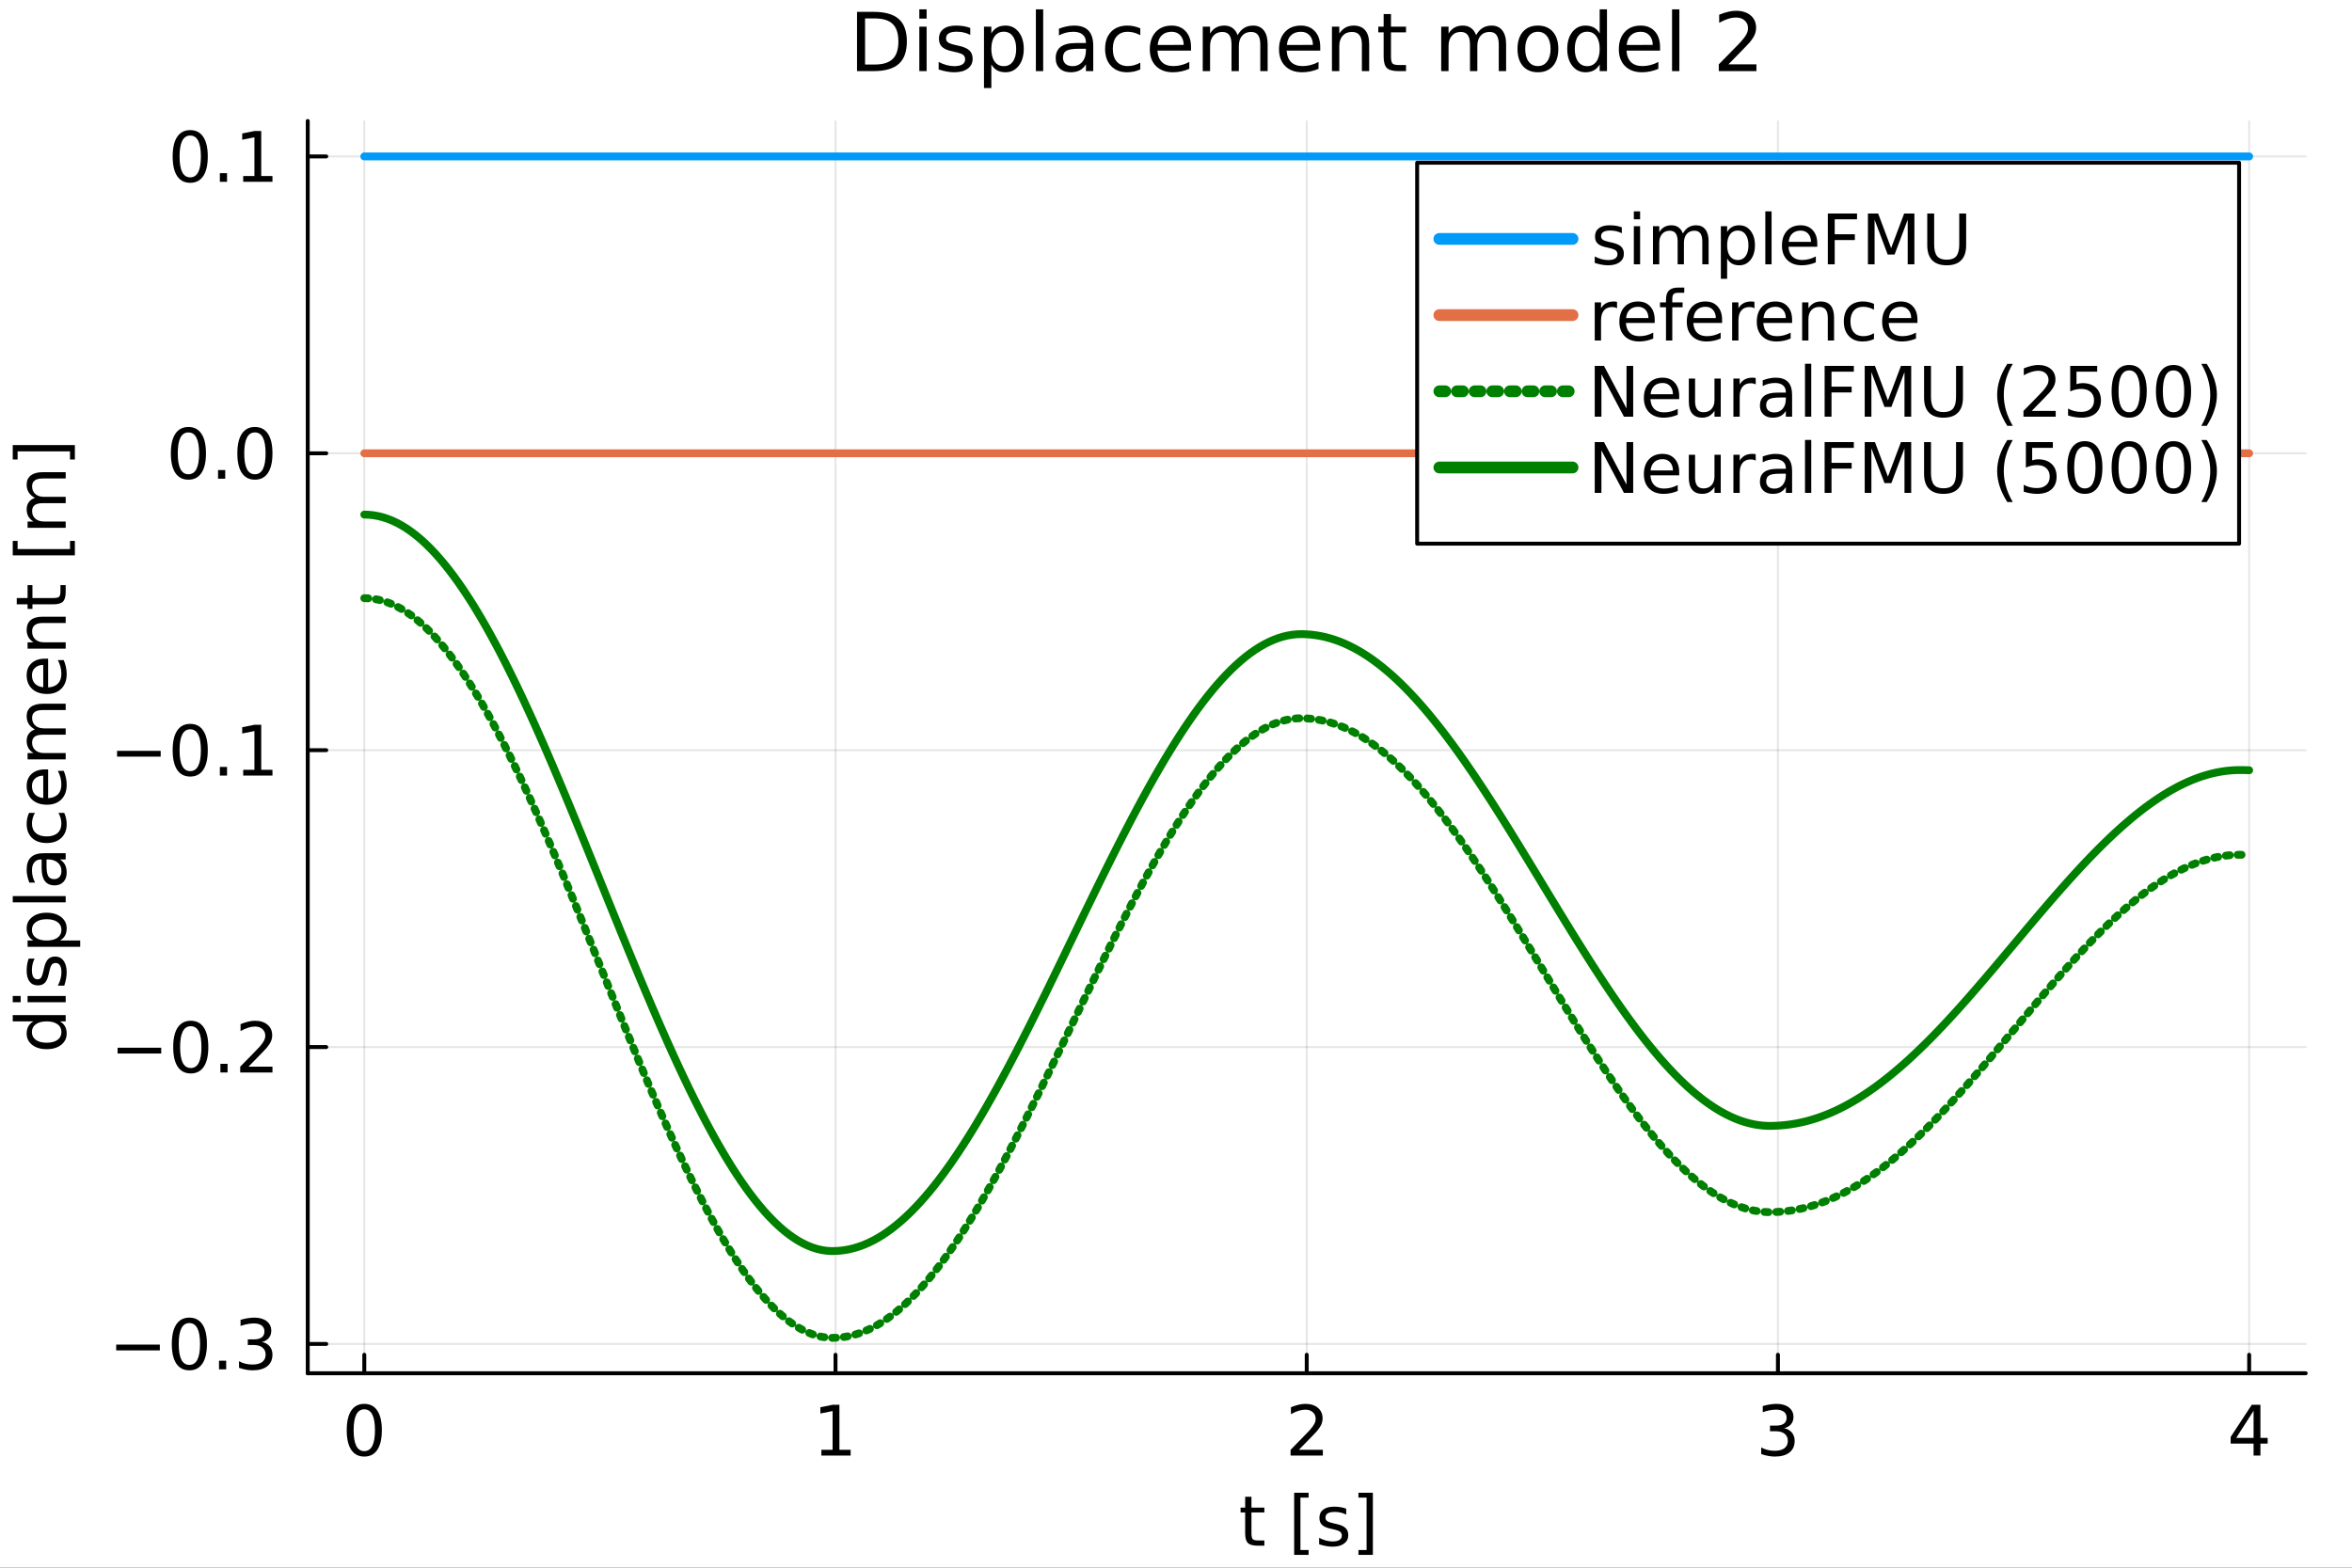 <?xml version="1.0" encoding="utf-8"?>
<svg xmlns="http://www.w3.org/2000/svg" xmlns:xlink="http://www.w3.org/1999/xlink" width="600" height="400" viewBox="0 0 2400 1600">
<rect x="0" y="0" width="2400" height="1600" fill="#333333" stroke="none"/>
<defs>
  <clipPath id="clip390">
    <rect x="0" y="0" width="2400" height="1600"/>
  </clipPath>
</defs>
<path clip-path="url(#clip390)" d="M0 1600 L2400 1600 L2400 0 L0 0  Z" fill="#ffffff" fill-rule="evenodd" fill-opacity="1"/>
<defs>
  <clipPath id="clip391">
    <rect x="480" y="0" width="1681" height="1600"/>
  </clipPath>
</defs>
<path clip-path="url(#clip390)" d="M314.024 1401.58 L2352.76 1401.58 L2352.76 123.472 L314.024 123.472  Z" fill="#ffffff" fill-rule="evenodd" fill-opacity="1"/>
<defs>
  <clipPath id="clip392">
    <rect x="314" y="123" width="2040" height="1279"/>
  </clipPath>
</defs>
<polyline clip-path="url(#clip392)" style="stroke:#000000; stroke-linecap:round; stroke-linejoin:round; stroke-width:2; stroke-opacity:0.1; fill:none" points="371.724,1401.58 371.724,123.472 "/>
<polyline clip-path="url(#clip392)" style="stroke:#000000; stroke-linecap:round; stroke-linejoin:round; stroke-width:2; stroke-opacity:0.1; fill:none" points="852.557,1401.58 852.557,123.472 "/>
<polyline clip-path="url(#clip392)" style="stroke:#000000; stroke-linecap:round; stroke-linejoin:round; stroke-width:2; stroke-opacity:0.1; fill:none" points="1333.39,1401.58 1333.39,123.472 "/>
<polyline clip-path="url(#clip392)" style="stroke:#000000; stroke-linecap:round; stroke-linejoin:round; stroke-width:2; stroke-opacity:0.1; fill:none" points="1814.22,1401.58 1814.22,123.472 "/>
<polyline clip-path="url(#clip392)" style="stroke:#000000; stroke-linecap:round; stroke-linejoin:round; stroke-width:2; stroke-opacity:0.1; fill:none" points="2295.06,1401.58 2295.06,123.472 "/>
<polyline clip-path="url(#clip390)" style="stroke:#000000; stroke-linecap:round; stroke-linejoin:round; stroke-width:4; stroke-opacity:1; fill:none" points="314.024,1401.58 2352.76,1401.58 "/>
<polyline clip-path="url(#clip390)" style="stroke:#000000; stroke-linecap:round; stroke-linejoin:round; stroke-width:4; stroke-opacity:1; fill:none" points="371.724,1401.58 371.724,1382.68 "/>
<polyline clip-path="url(#clip390)" style="stroke:#000000; stroke-linecap:round; stroke-linejoin:round; stroke-width:4; stroke-opacity:1; fill:none" points="852.557,1401.58 852.557,1382.68 "/>
<polyline clip-path="url(#clip390)" style="stroke:#000000; stroke-linecap:round; stroke-linejoin:round; stroke-width:4; stroke-opacity:1; fill:none" points="1333.39,1401.58 1333.39,1382.68 "/>
<polyline clip-path="url(#clip390)" style="stroke:#000000; stroke-linecap:round; stroke-linejoin:round; stroke-width:4; stroke-opacity:1; fill:none" points="1814.22,1401.58 1814.22,1382.68 "/>
<polyline clip-path="url(#clip390)" style="stroke:#000000; stroke-linecap:round; stroke-linejoin:round; stroke-width:4; stroke-opacity:1; fill:none" points="2295.06,1401.58 2295.06,1382.68 "/>
<path clip-path="url(#clip390)" d="M371.724 1438.36 Q366.307 1438.36 363.564 1443.71 Q360.856 1449.02 360.856 1459.71 Q360.856 1470.37 363.564 1475.72 Q366.307 1481.03 371.724 1481.03 Q377.175 1481.03 379.883 1475.72 Q382.626 1470.37 382.626 1459.71 Q382.626 1449.02 379.883 1443.71 Q377.175 1438.36 371.724 1438.36 M371.724 1432.8 Q380.439 1432.8 385.022 1439.71 Q389.64 1446.59 389.64 1459.71 Q389.64 1472.8 385.022 1479.71 Q380.439 1486.59 371.724 1486.59 Q363.008 1486.59 358.39 1479.71 Q353.807 1472.8 353.807 1459.71 Q353.807 1446.59 358.39 1439.71 Q363.008 1432.8 371.724 1432.8 Z" fill="#000000" fill-rule="nonzero" fill-opacity="1" /><path clip-path="url(#clip390)" d="M838.13 1479.68 L849.588 1479.68 L849.588 1440.13 L837.123 1442.63 L837.123 1436.24 L849.519 1433.74 L856.532 1433.74 L856.532 1479.68 L867.991 1479.68 L867.991 1485.58 L838.13 1485.58 L838.13 1479.68 Z" fill="#000000" fill-rule="nonzero" fill-opacity="1" /><path clip-path="url(#clip390)" d="M1325.37 1479.68 L1349.85 1479.68 L1349.85 1485.58 L1316.93 1485.58 L1316.93 1479.68 Q1320.92 1475.55 1327.8 1468.6 Q1334.71 1461.62 1336.48 1459.61 Q1339.85 1455.82 1341.17 1453.22 Q1342.52 1450.58 1342.52 1448.05 Q1342.52 1443.91 1339.61 1441.31 Q1336.72 1438.71 1332.07 1438.71 Q1328.77 1438.71 1325.09 1439.85 Q1321.45 1441 1317.28 1443.32 L1317.28 1436.24 Q1321.51 1434.54 1325.2 1433.67 Q1328.88 1432.8 1331.93 1432.8 Q1339.99 1432.8 1344.78 1436.83 Q1349.57 1440.86 1349.57 1447.59 Q1349.57 1450.79 1348.36 1453.67 Q1347.17 1456.52 1344.01 1460.41 Q1343.15 1461.41 1338.49 1466.24 Q1333.84 1471.03 1325.37 1479.68 Z" fill="#000000" fill-rule="nonzero" fill-opacity="1" /><path clip-path="url(#clip390)" d="M1820.59 1457.63 Q1825.63 1458.7 1828.44 1462.11 Q1831.29 1465.51 1831.29 1470.51 Q1831.29 1478.18 1826.01 1482.39 Q1820.73 1486.59 1811.01 1486.59 Q1807.75 1486.59 1804.28 1485.93 Q1800.84 1485.3 1797.16 1484.02 L1797.16 1477.25 Q1800.07 1478.95 1803.55 1479.82 Q1807.02 1480.68 1810.8 1480.68 Q1817.4 1480.68 1820.84 1478.08 Q1824.31 1475.48 1824.31 1470.51 Q1824.31 1465.93 1821.08 1463.36 Q1817.89 1460.75 1812.16 1460.75 L1806.12 1460.75 L1806.12 1454.99 L1812.43 1454.99 Q1817.61 1454.99 1820.35 1452.94 Q1823.09 1450.86 1823.09 1446.97 Q1823.09 1442.98 1820.25 1440.86 Q1817.43 1438.71 1812.16 1438.71 Q1809.27 1438.71 1805.98 1439.33 Q1802.68 1439.96 1798.72 1441.27 L1798.72 1435.02 Q1802.71 1433.91 1806.18 1433.36 Q1809.69 1432.8 1812.78 1432.8 Q1820.77 1432.8 1825.42 1436.45 Q1830.07 1440.06 1830.07 1446.24 Q1830.07 1450.55 1827.61 1453.53 Q1825.14 1456.48 1820.59 1457.63 Z" fill="#000000" fill-rule="nonzero" fill-opacity="1" /><path clip-path="url(#clip390)" d="M2299.57 1439.85 L2281.86 1467.52 L2299.57 1467.52 L2299.57 1439.85 M2297.73 1433.74 L2306.55 1433.74 L2306.55 1467.52 L2313.94 1467.52 L2313.94 1473.36 L2306.55 1473.36 L2306.55 1485.58 L2299.57 1485.58 L2299.57 1473.36 L2276.17 1473.36 L2276.17 1466.59 L2297.73 1433.74 Z" fill="#000000" fill-rule="nonzero" fill-opacity="1" /><path clip-path="url(#clip390)" d="M1277 1527.62 L1277 1538.66 L1290.16 1538.66 L1290.16 1543.62 L1277 1543.62 L1277 1564.74 Q1277 1569.49 1278.29 1570.85 Q1279.61 1572.2 1283.6 1572.2 L1290.16 1572.2 L1290.16 1577.55 L1283.6 1577.55 Q1276.2 1577.55 1273.39 1574.8 Q1270.58 1572.03 1270.58 1564.74 L1270.58 1543.62 L1265.89 1543.62 L1265.89 1538.66 L1270.58 1538.66 L1270.58 1527.62 L1277 1527.62 Z" fill="#000000" fill-rule="nonzero" fill-opacity="1" /><path clip-path="url(#clip390)" d="M1320.58 1523.52 L1335.3 1523.52 L1335.3 1528.49 L1326.97 1528.49 L1326.97 1581.96 L1335.3 1581.96 L1335.3 1586.92 L1320.58 1586.92 L1320.58 1523.52 Z" fill="#000000" fill-rule="nonzero" fill-opacity="1" /><path clip-path="url(#clip390)" d="M1373.7 1539.8 L1373.7 1545.85 Q1370.99 1544.46 1368.08 1543.76 Q1365.16 1543.07 1362.04 1543.07 Q1357.28 1543.07 1354.88 1544.53 Q1352.52 1545.99 1352.52 1548.9 Q1352.52 1551.12 1354.22 1552.41 Q1355.92 1553.66 1361.06 1554.8 L1363.25 1555.29 Q1370.06 1556.75 1372.9 1559.42 Q1375.79 1562.06 1375.79 1566.82 Q1375.79 1572.24 1371.48 1575.4 Q1367.21 1578.55 1359.71 1578.55 Q1356.58 1578.55 1353.18 1577.93 Q1349.81 1577.34 1346.06 1576.12 L1346.06 1569.53 Q1349.61 1571.37 1353.04 1572.3 Q1356.48 1573.21 1359.85 1573.21 Q1364.36 1573.21 1366.79 1571.68 Q1369.22 1570.12 1369.22 1567.3 Q1369.22 1564.7 1367.45 1563.31 Q1365.72 1561.92 1359.78 1560.64 L1357.56 1560.12 Q1351.62 1558.87 1348.98 1556.3 Q1346.34 1553.69 1346.34 1549.18 Q1346.34 1543.69 1350.23 1540.71 Q1354.12 1537.72 1361.27 1537.72 Q1364.81 1537.72 1367.94 1538.24 Q1371.06 1538.76 1373.7 1539.8 Z" fill="#000000" fill-rule="nonzero" fill-opacity="1" /><path clip-path="url(#clip390)" d="M1400.89 1523.52 L1400.89 1586.92 L1386.17 1586.92 L1386.17 1581.96 L1394.47 1581.96 L1394.47 1528.49 L1386.17 1528.49 L1386.17 1523.52 L1400.89 1523.52 Z" fill="#000000" fill-rule="nonzero" fill-opacity="1" /><polyline clip-path="url(#clip392)" style="stroke:#000000; stroke-linecap:round; stroke-linejoin:round; stroke-width:2; stroke-opacity:0.1; fill:none" points="314.024,1371.65 2352.76,1371.65 "/>
<polyline clip-path="url(#clip392)" style="stroke:#000000; stroke-linecap:round; stroke-linejoin:round; stroke-width:2; stroke-opacity:0.1; fill:none" points="314.024,1068.65 2352.76,1068.65 "/>
<polyline clip-path="url(#clip392)" style="stroke:#000000; stroke-linecap:round; stroke-linejoin:round; stroke-width:2; stroke-opacity:0.1; fill:none" points="314.024,765.646 2352.76,765.646 "/>
<polyline clip-path="url(#clip392)" style="stroke:#000000; stroke-linecap:round; stroke-linejoin:round; stroke-width:2; stroke-opacity:0.1; fill:none" points="314.024,462.645 2352.76,462.645 "/>
<polyline clip-path="url(#clip392)" style="stroke:#000000; stroke-linecap:round; stroke-linejoin:round; stroke-width:2; stroke-opacity:0.1; fill:none" points="314.024,159.645 2352.76,159.645 "/>
<polyline clip-path="url(#clip390)" style="stroke:#000000; stroke-linecap:round; stroke-linejoin:round; stroke-width:4; stroke-opacity:1; fill:none" points="314.024,1401.58 314.024,123.472 "/>
<polyline clip-path="url(#clip390)" style="stroke:#000000; stroke-linecap:round; stroke-linejoin:round; stroke-width:4; stroke-opacity:1; fill:none" points="314.024,1371.65 332.921,1371.65 "/>
<polyline clip-path="url(#clip390)" style="stroke:#000000; stroke-linecap:round; stroke-linejoin:round; stroke-width:4; stroke-opacity:1; fill:none" points="314.024,1068.65 332.921,1068.65 "/>
<polyline clip-path="url(#clip390)" style="stroke:#000000; stroke-linecap:round; stroke-linejoin:round; stroke-width:4; stroke-opacity:1; fill:none" points="314.024,765.646 332.921,765.646 "/>
<polyline clip-path="url(#clip390)" style="stroke:#000000; stroke-linecap:round; stroke-linejoin:round; stroke-width:4; stroke-opacity:1; fill:none" points="314.024,462.645 332.921,462.645 "/>
<polyline clip-path="url(#clip390)" style="stroke:#000000; stroke-linecap:round; stroke-linejoin:round; stroke-width:4; stroke-opacity:1; fill:none" points="314.024,159.645 332.921,159.645 "/>
<path clip-path="url(#clip390)" d="M118.58 1372.32 L163.094 1372.32 L163.094 1378.23 L118.58 1378.23 L118.58 1372.32 Z" fill="#000000" fill-rule="nonzero" fill-opacity="1" /><path clip-path="url(#clip390)" d="M193.233 1350.34 Q187.816 1350.34 185.073 1355.69 Q182.365 1361 182.365 1371.7 Q182.365 1382.36 185.073 1387.71 Q187.816 1393.02 193.233 1393.02 Q198.684 1393.02 201.392 1387.71 Q204.135 1382.36 204.135 1371.7 Q204.135 1361 201.392 1355.69 Q198.684 1350.34 193.233 1350.34 M193.233 1344.79 Q201.948 1344.79 206.531 1351.7 Q211.149 1358.57 211.149 1371.7 Q211.149 1384.79 206.531 1391.7 Q201.948 1398.57 193.233 1398.57 Q184.517 1398.57 179.899 1391.7 Q175.316 1384.79 175.316 1371.7 Q175.316 1358.57 179.899 1351.7 Q184.517 1344.79 193.233 1344.79 Z" fill="#000000" fill-rule="nonzero" fill-opacity="1" /><path clip-path="url(#clip390)" d="M223.475 1388.75 L230.802 1388.75 L230.802 1397.57 L223.475 1397.57 L223.475 1388.75 Z" fill="#000000" fill-rule="nonzero" fill-opacity="1" /><path clip-path="url(#clip390)" d="M267.329 1369.62 Q272.364 1370.69 275.177 1374.09 Q278.024 1377.5 278.024 1382.5 Q278.024 1390.17 272.746 1394.37 Q267.468 1398.57 257.746 1398.57 Q254.482 1398.57 251.01 1397.91 Q247.573 1397.29 243.892 1396 L243.892 1389.23 Q246.809 1390.93 250.281 1391.8 Q253.753 1392.67 257.538 1392.67 Q264.135 1392.67 267.572 1390.07 Q271.045 1387.46 271.045 1382.5 Q271.045 1377.91 267.815 1375.34 Q264.621 1372.74 258.892 1372.74 L252.85 1372.74 L252.85 1366.98 L259.17 1366.98 Q264.343 1366.98 267.086 1364.93 Q269.829 1362.84 269.829 1358.96 Q269.829 1354.96 266.982 1352.84 Q264.17 1350.69 258.892 1350.69 Q256.01 1350.69 252.711 1351.32 Q249.413 1351.94 245.454 1353.26 L245.454 1347.01 Q249.448 1345.9 252.92 1345.34 Q256.427 1344.79 259.517 1344.79 Q267.503 1344.79 272.156 1348.43 Q276.808 1352.05 276.808 1358.23 Q276.808 1362.53 274.343 1365.52 Q271.878 1368.47 267.329 1369.62 Z" fill="#000000" fill-rule="nonzero" fill-opacity="1" /><path clip-path="url(#clip390)" d="M120.004 1069.32 L164.517 1069.32 L164.517 1075.23 L120.004 1075.23 L120.004 1069.32 Z" fill="#000000" fill-rule="nonzero" fill-opacity="1" /><path clip-path="url(#clip390)" d="M194.656 1047.34 Q189.24 1047.34 186.496 1052.69 Q183.788 1058 183.788 1068.7 Q183.788 1079.36 186.496 1084.71 Q189.24 1090.02 194.656 1090.02 Q200.107 1090.02 202.816 1084.71 Q205.559 1079.36 205.559 1068.7 Q205.559 1058 202.816 1052.69 Q200.107 1047.34 194.656 1047.34 M194.656 1041.79 Q203.371 1041.79 207.955 1048.7 Q212.573 1055.57 212.573 1068.7 Q212.573 1081.79 207.955 1088.7 Q203.371 1095.57 194.656 1095.57 Q185.941 1095.57 181.323 1088.7 Q176.74 1081.79 176.74 1068.7 Q176.74 1055.57 181.323 1048.7 Q185.941 1041.79 194.656 1041.79 Z" fill="#000000" fill-rule="nonzero" fill-opacity="1" /><path clip-path="url(#clip390)" d="M224.899 1085.75 L232.225 1085.75 L232.225 1094.57 L224.899 1094.57 L224.899 1085.75 Z" fill="#000000" fill-rule="nonzero" fill-opacity="1" /><path clip-path="url(#clip390)" d="M253.545 1088.66 L278.024 1088.66 L278.024 1094.57 L245.107 1094.57 L245.107 1088.66 Q249.1 1084.53 255.975 1077.59 Q262.885 1070.61 264.656 1068.59 Q268.024 1064.81 269.343 1062.21 Q270.697 1059.57 270.697 1057.03 Q270.697 1052.9 267.781 1050.3 Q264.899 1047.69 260.246 1047.69 Q256.947 1047.69 253.267 1048.84 Q249.621 1049.98 245.454 1052.31 L245.454 1045.23 Q249.691 1043.52 253.371 1042.66 Q257.052 1041.79 260.107 1041.79 Q268.163 1041.79 272.954 1045.82 Q277.746 1049.84 277.746 1056.58 Q277.746 1059.77 276.531 1062.66 Q275.35 1065.5 272.19 1069.39 Q271.322 1070.4 266.67 1075.23 Q262.017 1080.02 253.545 1088.66 Z" fill="#000000" fill-rule="nonzero" fill-opacity="1" /><path clip-path="url(#clip390)" d="M119.448 766.323 L163.962 766.323 L163.962 772.226 L119.448 772.226 L119.448 766.323 Z" fill="#000000" fill-rule="nonzero" fill-opacity="1" /><path clip-path="url(#clip390)" d="M194.101 744.344 Q188.684 744.344 185.941 749.691 Q183.233 755.003 183.233 765.698 Q183.233 776.357 185.941 781.705 Q188.684 787.017 194.101 787.017 Q199.552 787.017 202.26 781.705 Q205.003 776.357 205.003 765.698 Q205.003 755.003 202.26 749.691 Q199.552 744.344 194.101 744.344 M194.101 738.788 Q202.816 738.788 207.399 745.698 Q212.017 752.573 212.017 765.698 Q212.017 778.788 207.399 785.698 Q202.816 792.573 194.101 792.573 Q185.385 792.573 180.767 785.698 Q176.184 778.788 176.184 765.698 Q176.184 752.573 180.767 745.698 Q185.385 738.788 194.101 738.788 Z" fill="#000000" fill-rule="nonzero" fill-opacity="1" /><path clip-path="url(#clip390)" d="M224.343 782.746 L231.67 782.746 L231.67 791.566 L224.343 791.566 L224.343 782.746 Z" fill="#000000" fill-rule="nonzero" fill-opacity="1" /><path clip-path="url(#clip390)" d="M248.163 785.663 L259.621 785.663 L259.621 746.115 L247.156 748.615 L247.156 742.226 L259.552 739.726 L266.565 739.726 L266.565 785.663 L278.024 785.663 L278.024 791.566 L248.163 791.566 L248.163 785.663 Z" fill="#000000" fill-rule="nonzero" fill-opacity="1" /><path clip-path="url(#clip390)" d="M192.26 441.343 Q186.844 441.343 184.101 446.691 Q181.392 452.003 181.392 462.697 Q181.392 473.357 184.101 478.704 Q186.844 484.017 192.26 484.017 Q197.712 484.017 200.42 478.704 Q203.163 473.357 203.163 462.697 Q203.163 452.003 200.42 446.691 Q197.712 441.343 192.26 441.343 M192.26 435.788 Q200.976 435.788 205.559 442.698 Q210.177 449.573 210.177 462.697 Q210.177 475.788 205.559 482.697 Q200.976 489.572 192.26 489.572 Q183.545 489.572 178.927 482.697 Q174.344 475.788 174.344 462.697 Q174.344 449.573 178.927 442.698 Q183.545 435.788 192.26 435.788 Z" fill="#000000" fill-rule="nonzero" fill-opacity="1" /><path clip-path="url(#clip390)" d="M222.503 479.746 L229.83 479.746 L229.83 488.565 L222.503 488.565 L222.503 479.746 Z" fill="#000000" fill-rule="nonzero" fill-opacity="1" /><path clip-path="url(#clip390)" d="M260.107 441.343 Q254.691 441.343 251.947 446.691 Q249.239 452.003 249.239 462.697 Q249.239 473.357 251.947 478.704 Q254.691 484.017 260.107 484.017 Q265.559 484.017 268.267 478.704 Q271.01 473.357 271.01 462.697 Q271.01 452.003 268.267 446.691 Q265.559 441.343 260.107 441.343 M260.107 435.788 Q268.822 435.788 273.406 442.698 Q278.024 449.573 278.024 462.697 Q278.024 475.788 273.406 482.697 Q268.822 489.572 260.107 489.572 Q251.392 489.572 246.774 482.697 Q242.191 475.788 242.191 462.697 Q242.191 449.573 246.774 442.698 Q251.392 435.788 260.107 435.788 Z" fill="#000000" fill-rule="nonzero" fill-opacity="1" /><path clip-path="url(#clip390)" d="M194.101 138.343 Q188.684 138.343 185.941 143.69 Q183.233 149.003 183.233 159.697 Q183.233 170.357 185.941 175.704 Q188.684 181.016 194.101 181.016 Q199.552 181.016 202.26 175.704 Q205.003 170.357 205.003 159.697 Q205.003 149.003 202.26 143.69 Q199.552 138.343 194.101 138.343 M194.101 132.787 Q202.816 132.787 207.399 139.697 Q212.017 146.572 212.017 159.697 Q212.017 172.787 207.399 179.697 Q202.816 186.572 194.101 186.572 Q185.385 186.572 180.767 179.697 Q176.184 172.787 176.184 159.697 Q176.184 146.572 180.767 139.697 Q185.385 132.787 194.101 132.787 Z" fill="#000000" fill-rule="nonzero" fill-opacity="1" /><path clip-path="url(#clip390)" d="M224.343 176.746 L231.67 176.746 L231.67 185.565 L224.343 185.565 L224.343 176.746 Z" fill="#000000" fill-rule="nonzero" fill-opacity="1" /><path clip-path="url(#clip390)" d="M248.163 179.662 L259.621 179.662 L259.621 140.114 L247.156 142.614 L247.156 136.225 L259.552 133.725 L266.565 133.725 L266.565 179.662 L278.024 179.662 L278.024 185.565 L248.163 185.565 L248.163 179.662 Z" fill="#000000" fill-rule="nonzero" fill-opacity="1" /><path clip-path="url(#clip390)" d="M34.042 1042.44 L13.001 1042.44 L13.001 1036.05 L67.028 1036.05 L67.028 1042.44 L61.195 1042.44 Q64.667 1044.45 66.368 1047.54 Q68.035 1050.6 68.035 1054.9 Q68.035 1061.95 62.41 1066.4 Q56.785 1070.81 47.618 1070.81 Q38.452 1070.81 32.827 1066.4 Q27.202 1061.95 27.202 1054.9 Q27.202 1050.6 28.903 1047.54 Q30.57 1044.45 34.042 1042.44 M47.618 1064.21 Q54.667 1064.21 58.695 1061.33 Q62.688 1058.41 62.688 1053.34 Q62.688 1048.27 58.695 1045.35 Q54.667 1042.44 47.618 1042.44 Q40.57 1042.44 36.577 1045.35 Q32.549 1048.27 32.549 1053.34 Q32.549 1058.41 36.577 1061.33 Q40.57 1064.21 47.618 1064.21 Z" fill="#000000" fill-rule="nonzero" fill-opacity="1" /><path clip-path="url(#clip390)" d="M28.14 1022.89 L28.14 1016.5 L67.028 1016.5 L67.028 1022.89 L28.14 1022.89 M13.001 1022.89 L13.001 1016.5 L21.091 1016.5 L21.091 1022.89 L13.001 1022.89 Z" fill="#000000" fill-rule="nonzero" fill-opacity="1" /><path clip-path="url(#clip390)" d="M29.285 978.341 L35.327 978.341 Q33.938 981.049 33.244 983.966 Q32.549 986.882 32.549 990.007 Q32.549 994.764 34.008 997.16 Q35.466 999.521 38.383 999.521 Q40.605 999.521 41.889 997.82 Q43.139 996.118 44.285 990.98 L44.771 988.792 Q46.23 981.987 48.903 979.139 Q51.542 976.257 56.299 976.257 Q61.716 976.257 64.875 980.563 Q68.035 984.834 68.035 992.334 Q68.035 995.459 67.41 998.862 Q66.82 1002.23 65.605 1005.98 L59.007 1005.98 Q60.848 1002.44 61.785 999 Q62.688 995.563 62.688 992.195 Q62.688 987.681 61.16 985.25 Q59.598 982.82 56.785 982.82 Q54.181 982.82 52.792 984.591 Q51.403 986.327 50.118 992.264 L49.598 994.487 Q48.348 1000.42 45.778 1003.06 Q43.174 1005.7 38.66 1005.7 Q33.174 1005.7 30.188 1001.81 Q27.202 997.924 27.202 990.771 Q27.202 987.23 27.723 984.105 Q28.244 980.98 29.285 978.341 Z" fill="#000000" fill-rule="nonzero" fill-opacity="1" /><path clip-path="url(#clip390)" d="M61.195 959.903 L81.82 959.903 L81.82 966.327 L28.14 966.327 L28.14 959.903 L34.042 959.903 Q30.57 957.89 28.903 954.834 Q27.202 951.744 27.202 947.473 Q27.202 940.39 32.827 935.98 Q38.452 931.535 47.618 931.535 Q56.785 931.535 62.41 935.98 Q68.035 940.39 68.035 947.473 Q68.035 951.744 66.368 954.834 Q64.667 957.89 61.195 959.903 M47.618 938.167 Q40.57 938.167 36.577 941.084 Q32.549 943.966 32.549 949.035 Q32.549 954.105 36.577 957.021 Q40.57 959.903 47.618 959.903 Q54.667 959.903 58.695 957.021 Q62.688 954.105 62.688 949.035 Q62.688 943.966 58.695 941.084 Q54.667 938.167 47.618 938.167 Z" fill="#000000" fill-rule="nonzero" fill-opacity="1" /><path clip-path="url(#clip390)" d="M13.001 920.945 L13.001 914.556 L67.028 914.556 L67.028 920.945 L13.001 920.945 Z" fill="#000000" fill-rule="nonzero" fill-opacity="1" /><path clip-path="url(#clip390)" d="M47.48 883.515 Q47.48 891.258 49.251 894.244 Q51.021 897.23 55.292 897.23 Q58.695 897.23 60.709 895.008 Q62.688 892.751 62.688 888.897 Q62.688 883.584 58.938 880.39 Q55.153 877.161 48.903 877.161 L47.48 877.161 L47.48 883.515 M44.841 870.772 L67.028 870.772 L67.028 877.161 L61.125 877.161 Q64.667 879.348 66.368 882.612 Q68.035 885.876 68.035 890.598 Q68.035 896.57 64.702 900.112 Q61.334 903.619 55.709 903.619 Q49.146 903.619 45.813 899.244 Q42.48 894.834 42.48 886.119 L42.48 877.161 L41.855 877.161 Q37.445 877.161 35.049 880.077 Q32.619 882.959 32.619 888.202 Q32.619 891.536 33.417 894.695 Q34.216 897.855 35.813 900.772 L29.91 900.772 Q28.556 897.265 27.896 893.966 Q27.202 890.668 27.202 887.543 Q27.202 879.105 31.577 874.939 Q35.952 870.772 44.841 870.772 Z" fill="#000000" fill-rule="nonzero" fill-opacity="1" /><path clip-path="url(#clip390)" d="M29.633 829.626 L35.605 829.626 Q34.112 832.335 33.383 835.078 Q32.619 837.786 32.619 840.564 Q32.619 846.779 36.577 850.216 Q40.501 853.654 47.618 853.654 Q54.737 853.654 58.695 850.216 Q62.618 846.779 62.618 840.564 Q62.618 837.786 61.889 835.078 Q61.125 832.335 59.632 829.626 L65.535 829.626 Q66.785 832.3 67.41 835.182 Q68.035 838.029 68.035 841.258 Q68.035 850.043 62.514 855.216 Q56.993 860.39 47.618 860.39 Q38.105 860.39 32.653 855.182 Q27.202 849.939 27.202 840.842 Q27.202 837.89 27.827 835.078 Q28.417 832.265 29.633 829.626 Z" fill="#000000" fill-rule="nonzero" fill-opacity="1" /><path clip-path="url(#clip390)" d="M45.987 785.252 L49.112 785.252 L49.112 814.626 Q55.709 814.21 59.181 810.668 Q62.618 807.092 62.618 800.738 Q62.618 797.057 61.716 793.62 Q60.813 790.147 59.007 786.745 L65.049 786.745 Q66.507 790.182 67.271 793.793 Q68.035 797.404 68.035 801.12 Q68.035 810.425 62.618 815.876 Q57.202 821.293 47.966 821.293 Q38.417 821.293 32.827 816.154 Q27.202 810.981 27.202 802.231 Q27.202 794.383 32.271 789.835 Q37.306 785.252 45.987 785.252 M44.112 791.64 Q38.869 791.71 35.744 794.592 Q32.619 797.439 32.619 802.161 Q32.619 807.508 35.639 810.738 Q38.66 813.932 44.146 814.418 L44.112 791.64 Z" fill="#000000" fill-rule="nonzero" fill-opacity="1" /><path clip-path="url(#clip390)" d="M35.605 744.488 Q31.299 742.092 29.251 738.759 Q27.202 735.425 27.202 730.912 Q27.202 724.835 31.473 721.537 Q35.709 718.238 43.556 718.238 L67.028 718.238 L67.028 724.662 L43.764 724.662 Q38.174 724.662 35.466 726.641 Q32.758 728.62 32.758 732.682 Q32.758 737.648 36.056 740.53 Q39.355 743.412 45.049 743.412 L67.028 743.412 L67.028 749.835 L43.764 749.835 Q38.139 749.835 35.466 751.814 Q32.758 753.793 32.758 757.925 Q32.758 762.821 36.091 765.703 Q39.389 768.585 45.049 768.585 L67.028 768.585 L67.028 775.009 L28.14 775.009 L28.14 768.585 L34.181 768.585 Q30.605 766.397 28.903 763.342 Q27.202 760.286 27.202 756.085 Q27.202 751.849 29.355 748.898 Q31.508 745.911 35.605 744.488 Z" fill="#000000" fill-rule="nonzero" fill-opacity="1" /><path clip-path="url(#clip390)" d="M45.987 672.231 L49.112 672.231 L49.112 701.606 Q55.709 701.19 59.181 697.648 Q62.618 694.071 62.618 687.717 Q62.618 684.037 61.716 680.599 Q60.813 677.127 59.007 673.724 L65.049 673.724 Q66.507 677.162 67.271 680.773 Q68.035 684.384 68.035 688.099 Q68.035 697.405 62.618 702.856 Q57.202 708.273 47.966 708.273 Q38.417 708.273 32.827 703.134 Q27.202 697.96 27.202 689.21 Q27.202 681.363 32.271 676.815 Q37.306 672.231 45.987 672.231 M44.112 678.62 Q38.869 678.69 35.744 681.572 Q32.619 684.419 32.619 689.141 Q32.619 694.488 35.639 697.717 Q38.66 700.912 44.146 701.398 L44.112 678.62 Z" fill="#000000" fill-rule="nonzero" fill-opacity="1" /><path clip-path="url(#clip390)" d="M43.556 629.419 L67.028 629.419 L67.028 635.808 L43.764 635.808 Q38.244 635.808 35.501 637.961 Q32.758 640.113 32.758 644.419 Q32.758 649.593 36.056 652.579 Q39.355 655.565 45.049 655.565 L67.028 655.565 L67.028 661.988 L28.14 661.988 L28.14 655.565 L34.181 655.565 Q30.674 653.273 28.938 650.183 Q27.202 647.058 27.202 642.995 Q27.202 636.294 31.369 632.857 Q35.501 629.419 43.556 629.419 Z" fill="#000000" fill-rule="nonzero" fill-opacity="1" /><path clip-path="url(#clip390)" d="M17.098 610.357 L28.14 610.357 L28.14 597.197 L33.105 597.197 L33.105 610.357 L54.216 610.357 Q58.973 610.357 60.327 609.072 Q61.681 607.753 61.681 603.759 L61.681 597.197 L67.028 597.197 L67.028 603.759 Q67.028 611.155 64.285 613.968 Q61.507 616.78 54.216 616.78 L33.105 616.78 L33.105 621.468 L28.14 621.468 L28.14 616.78 L17.098 616.78 L17.098 610.357 Z" fill="#000000" fill-rule="nonzero" fill-opacity="1" /><path clip-path="url(#clip390)" d="M13.001 566.781 L13.001 552.058 L17.966 552.058 L17.966 560.392 L71.438 560.392 L71.438 552.058 L76.403 552.058 L76.403 566.781 L13.001 566.781 Z" fill="#000000" fill-rule="nonzero" fill-opacity="1" /><path clip-path="url(#clip390)" d="M35.605 508.17 Q31.299 505.774 29.251 502.441 Q27.202 499.107 27.202 494.593 Q27.202 488.517 31.473 485.218 Q35.709 481.92 43.556 481.92 L67.028 481.92 L67.028 488.343 L43.764 488.343 Q38.174 488.343 35.466 490.323 Q32.758 492.302 32.758 496.364 Q32.758 501.329 36.056 504.211 Q39.355 507.093 45.049 507.093 L67.028 507.093 L67.028 513.517 L43.764 513.517 Q38.139 513.517 35.466 515.496 Q32.758 517.475 32.758 521.607 Q32.758 526.503 36.091 529.385 Q39.389 532.267 45.049 532.267 L67.028 532.267 L67.028 538.69 L28.14 538.69 L28.14 532.267 L34.181 532.267 Q30.605 530.079 28.903 527.024 Q27.202 523.968 27.202 519.767 Q27.202 515.531 29.355 512.579 Q31.508 509.593 35.605 508.17 Z" fill="#000000" fill-rule="nonzero" fill-opacity="1" /><path clip-path="url(#clip390)" d="M13.001 454.246 L76.403 454.246 L76.403 468.969 L71.438 468.969 L71.438 460.67 L17.966 460.67 L17.966 468.969 L13.001 468.969 L13.001 454.246 Z" fill="#000000" fill-rule="nonzero" fill-opacity="1" /><path clip-path="url(#clip390)" d="M882.706 18.82 L882.706 65.852 L892.591 65.852 Q905.108 65.852 910.901 60.18 Q916.734 54.509 916.734 42.275 Q916.734 30.122 910.901 24.492 Q905.108 18.82 892.591 18.82 L882.706 18.82 M874.524 12.096 L891.335 12.096 Q908.916 12.096 917.139 19.428 Q925.362 26.72 925.362 42.275 Q925.362 57.912 917.099 65.244 Q908.835 72.576 891.335 72.576 L874.524 72.576 L874.524 12.096 Z" fill="#000000" fill-rule="nonzero" fill-opacity="1" /><path clip-path="url(#clip390)" d="M938.082 27.206 L945.536 27.206 L945.536 72.576 L938.082 72.576 L938.082 27.206 M938.082 9.544 L945.536 9.544 L945.536 18.983 L938.082 18.983 L938.082 9.544 Z" fill="#000000" fill-rule="nonzero" fill-opacity="1" /><path clip-path="url(#clip390)" d="M990.055 28.543 L990.055 35.591 Q986.896 33.971 983.493 33.161 Q980.09 32.35 976.444 32.35 Q970.895 32.35 968.1 34.052 Q965.345 35.753 965.345 39.156 Q965.345 41.749 967.33 43.248 Q969.315 44.706 975.31 46.043 L977.862 46.61 Q985.802 48.311 989.124 51.43 Q992.486 54.509 992.486 60.059 Q992.486 66.378 987.463 70.064 Q982.48 73.751 973.73 73.751 Q970.084 73.751 966.115 73.022 Q962.185 72.333 957.81 70.915 L957.81 63.218 Q961.942 65.365 965.953 66.459 Q969.963 67.512 973.892 67.512 Q979.159 67.512 981.994 65.73 Q984.83 63.907 984.83 60.626 Q984.83 57.588 982.764 55.967 Q980.738 54.347 973.811 52.848 L971.219 52.24 Q964.292 50.782 961.213 47.785 Q958.134 44.746 958.134 39.48 Q958.134 33.08 962.671 29.596 Q967.208 26.112 975.553 26.112 Q979.685 26.112 983.331 26.72 Q986.977 27.327 990.055 28.543 Z" fill="#000000" fill-rule="nonzero" fill-opacity="1" /><path clip-path="url(#clip390)" d="M1011.57 65.77 L1011.57 89.833 L1004.07 89.833 L1004.07 27.206 L1011.57 27.206 L1011.57 34.092 Q1013.92 30.041 1017.48 28.097 Q1021.09 26.112 1026.07 26.112 Q1034.33 26.112 1039.48 32.675 Q1044.66 39.237 1044.66 49.931 Q1044.66 60.626 1039.48 67.188 Q1034.33 73.751 1026.07 73.751 Q1021.09 73.751 1017.48 71.806 Q1013.92 69.821 1011.57 65.77 M1036.92 49.931 Q1036.92 41.708 1033.52 37.05 Q1030.16 32.35 1024.25 32.35 Q1018.33 32.35 1014.93 37.05 Q1011.57 41.708 1011.57 49.931 Q1011.57 58.155 1014.93 62.854 Q1018.33 67.512 1024.25 67.512 Q1030.16 67.512 1033.52 62.854 Q1036.92 58.155 1036.92 49.931 Z" fill="#000000" fill-rule="nonzero" fill-opacity="1" /><path clip-path="url(#clip390)" d="M1057.02 9.544 L1064.47 9.544 L1064.47 72.576 L1057.02 72.576 L1057.02 9.544 Z" fill="#000000" fill-rule="nonzero" fill-opacity="1" /><path clip-path="url(#clip390)" d="M1100.69 49.769 Q1091.65 49.769 1088.17 51.835 Q1084.68 53.901 1084.68 58.884 Q1084.68 62.854 1087.28 65.203 Q1089.91 67.512 1094.41 67.512 Q1100.6 67.512 1104.33 63.137 Q1108.1 58.722 1108.1 51.43 L1108.1 49.769 L1100.69 49.769 M1115.55 46.691 L1115.55 72.576 L1108.1 72.576 L1108.1 65.689 Q1105.55 69.821 1101.74 71.806 Q1097.93 73.751 1092.42 73.751 Q1085.45 73.751 1081.32 69.862 Q1077.23 65.933 1077.23 59.37 Q1077.23 51.714 1082.34 47.825 Q1087.48 43.936 1097.65 43.936 L1108.1 43.936 L1108.1 43.207 Q1108.1 38.062 1104.7 35.267 Q1101.33 32.431 1095.22 32.431 Q1091.33 32.431 1087.64 33.363 Q1083.96 34.295 1080.55 36.158 L1080.55 29.272 Q1084.64 27.692 1088.49 26.922 Q1092.34 26.112 1095.99 26.112 Q1105.83 26.112 1110.69 31.216 Q1115.55 36.32 1115.55 46.691 Z" fill="#000000" fill-rule="nonzero" fill-opacity="1" /><path clip-path="url(#clip390)" d="M1163.56 28.948 L1163.56 35.915 Q1160.4 34.173 1157.2 33.323 Q1154.04 32.431 1150.8 32.431 Q1143.54 32.431 1139.53 37.05 Q1135.52 41.627 1135.52 49.931 Q1135.52 58.236 1139.53 62.854 Q1143.54 67.431 1150.8 67.431 Q1154.04 67.431 1157.2 66.581 Q1160.4 65.689 1163.56 63.948 L1163.56 70.834 Q1160.44 72.292 1157.07 73.022 Q1153.75 73.751 1149.99 73.751 Q1139.74 73.751 1133.7 67.31 Q1127.66 60.869 1127.66 49.931 Q1127.66 38.832 1133.74 32.472 Q1139.86 26.112 1150.47 26.112 Q1153.91 26.112 1157.2 26.841 Q1160.48 27.53 1163.56 28.948 Z" fill="#000000" fill-rule="nonzero" fill-opacity="1" /><path clip-path="url(#clip390)" d="M1215.33 48.028 L1215.33 51.673 L1181.06 51.673 Q1181.54 59.37 1185.67 63.421 Q1189.85 67.431 1197.26 67.431 Q1201.55 67.431 1205.56 66.378 Q1209.61 65.325 1213.58 63.218 L1213.58 70.267 Q1209.57 71.968 1205.36 72.86 Q1201.15 73.751 1196.81 73.751 Q1185.96 73.751 1179.6 67.431 Q1173.28 61.112 1173.28 50.337 Q1173.28 39.197 1179.27 32.675 Q1185.31 26.112 1195.52 26.112 Q1204.67 26.112 1209.98 32.026 Q1215.33 37.9 1215.33 48.028 M1207.87 45.84 Q1207.79 39.723 1204.43 36.077 Q1201.11 32.431 1195.6 32.431 Q1189.36 32.431 1185.59 35.956 Q1181.87 39.48 1181.3 45.88 L1207.87 45.84 Z" fill="#000000" fill-rule="nonzero" fill-opacity="1" /><path clip-path="url(#clip390)" d="M1262.88 35.915 Q1265.68 30.892 1269.57 28.502 Q1273.46 26.112 1278.72 26.112 Q1285.81 26.112 1289.66 31.095 Q1293.51 36.037 1293.51 45.192 L1293.51 72.576 L1286.01 72.576 L1286.01 45.435 Q1286.01 38.913 1283.71 35.753 Q1281.4 32.594 1276.66 32.594 Q1270.86 32.594 1267.5 36.442 Q1264.14 40.29 1264.14 46.934 L1264.14 72.576 L1256.65 72.576 L1256.65 45.435 Q1256.65 38.873 1254.34 35.753 Q1252.03 32.594 1247.21 32.594 Q1241.5 32.594 1238.13 36.482 Q1234.77 40.331 1234.77 46.934 L1234.77 72.576 L1227.28 72.576 L1227.28 27.206 L1234.77 27.206 L1234.77 34.254 Q1237.32 30.082 1240.89 28.097 Q1244.45 26.112 1249.35 26.112 Q1254.3 26.112 1257.74 28.624 Q1261.22 31.135 1262.88 35.915 Z" fill="#000000" fill-rule="nonzero" fill-opacity="1" /><path clip-path="url(#clip390)" d="M1347.18 48.028 L1347.18 51.673 L1312.91 51.673 Q1313.4 59.37 1317.53 63.421 Q1321.7 67.431 1329.12 67.431 Q1333.41 67.431 1337.42 66.378 Q1341.47 65.325 1345.44 63.218 L1345.44 70.267 Q1341.43 71.968 1337.22 72.86 Q1333 73.751 1328.67 73.751 Q1317.81 73.751 1311.45 67.431 Q1305.13 61.112 1305.13 50.337 Q1305.13 39.197 1311.13 32.675 Q1317.17 26.112 1327.37 26.112 Q1336.53 26.112 1341.84 32.026 Q1347.18 37.9 1347.18 48.028 M1339.73 45.84 Q1339.65 39.723 1336.29 36.077 Q1332.96 32.431 1327.46 32.431 Q1321.22 32.431 1317.45 35.956 Q1313.72 39.48 1313.16 45.88 L1339.73 45.84 Z" fill="#000000" fill-rule="nonzero" fill-opacity="1" /><path clip-path="url(#clip390)" d="M1397.13 45.192 L1397.13 72.576 L1389.68 72.576 L1389.68 45.435 Q1389.68 38.994 1387.17 35.794 Q1384.65 32.594 1379.63 32.594 Q1373.6 32.594 1370.11 36.442 Q1366.63 40.29 1366.63 46.934 L1366.63 72.576 L1359.13 72.576 L1359.13 27.206 L1366.63 27.206 L1366.63 34.254 Q1369.3 30.163 1372.91 28.138 Q1376.55 26.112 1381.29 26.112 Q1389.11 26.112 1393.12 30.973 Q1397.13 35.794 1397.13 45.192 Z" fill="#000000" fill-rule="nonzero" fill-opacity="1" /><path clip-path="url(#clip390)" d="M1419.37 14.324 L1419.37 27.206 L1434.72 27.206 L1434.72 32.999 L1419.37 32.999 L1419.37 57.628 Q1419.37 63.178 1420.87 64.758 Q1422.41 66.338 1427.07 66.338 L1434.72 66.338 L1434.72 72.576 L1427.07 72.576 Q1418.44 72.576 1415.16 69.376 Q1411.88 66.135 1411.88 57.628 L1411.88 32.999 L1406.41 32.999 L1406.41 27.206 L1411.88 27.206 L1411.88 14.324 L1419.37 14.324 Z" fill="#000000" fill-rule="nonzero" fill-opacity="1" /><path clip-path="url(#clip390)" d="M1506.22 35.915 Q1509.02 30.892 1512.91 28.502 Q1516.79 26.112 1522.06 26.112 Q1529.15 26.112 1533 31.095 Q1536.85 36.037 1536.85 45.192 L1536.85 72.576 L1529.35 72.576 L1529.35 45.435 Q1529.35 38.913 1527.04 35.753 Q1524.73 32.594 1519.99 32.594 Q1514.2 32.594 1510.84 36.442 Q1507.48 40.29 1507.48 46.934 L1507.48 72.576 L1499.98 72.576 L1499.98 45.435 Q1499.98 38.873 1497.67 35.753 Q1495.37 32.594 1490.54 32.594 Q1484.83 32.594 1481.47 36.482 Q1478.11 40.331 1478.11 46.934 L1478.11 72.576 L1470.61 72.576 L1470.61 27.206 L1478.11 27.206 L1478.11 34.254 Q1480.66 30.082 1484.23 28.097 Q1487.79 26.112 1492.69 26.112 Q1497.63 26.112 1501.08 28.624 Q1504.56 31.135 1506.22 35.915 Z" fill="#000000" fill-rule="nonzero" fill-opacity="1" /><path clip-path="url(#clip390)" d="M1569.29 32.431 Q1563.3 32.431 1559.82 37.131 Q1556.33 41.789 1556.33 49.931 Q1556.33 58.074 1559.77 62.773 Q1563.26 67.431 1569.29 67.431 Q1575.25 67.431 1578.73 62.732 Q1582.22 58.033 1582.22 49.931 Q1582.22 41.87 1578.73 37.171 Q1575.25 32.431 1569.29 32.431 M1569.29 26.112 Q1579.02 26.112 1584.57 32.431 Q1590.12 38.751 1590.12 49.931 Q1590.12 61.071 1584.57 67.431 Q1579.02 73.751 1569.29 73.751 Q1559.53 73.751 1553.98 67.431 Q1548.47 61.071 1548.47 49.931 Q1548.47 38.751 1553.98 32.431 Q1559.53 26.112 1569.29 26.112 Z" fill="#000000" fill-rule="nonzero" fill-opacity="1" /><path clip-path="url(#clip390)" d="M1632.33 34.092 L1632.33 9.544 L1639.78 9.544 L1639.78 72.576 L1632.33 72.576 L1632.33 65.77 Q1629.98 69.821 1626.37 71.806 Q1622.81 73.751 1617.78 73.751 Q1609.56 73.751 1604.38 67.188 Q1599.23 60.626 1599.23 49.931 Q1599.23 39.237 1604.38 32.675 Q1609.56 26.112 1617.78 26.112 Q1622.81 26.112 1626.37 28.097 Q1629.98 30.041 1632.33 34.092 M1606.93 49.931 Q1606.93 58.155 1610.29 62.854 Q1613.69 67.512 1619.61 67.512 Q1625.52 67.512 1628.92 62.854 Q1632.33 58.155 1632.33 49.931 Q1632.33 41.708 1628.92 37.05 Q1625.52 32.35 1619.61 32.35 Q1613.69 32.35 1610.29 37.05 Q1606.93 41.708 1606.93 49.931 Z" fill="#000000" fill-rule="nonzero" fill-opacity="1" /><path clip-path="url(#clip390)" d="M1693.94 48.028 L1693.94 51.673 L1659.67 51.673 Q1660.16 59.37 1664.29 63.421 Q1668.46 67.431 1675.87 67.431 Q1680.17 67.431 1684.18 66.378 Q1688.23 65.325 1692.2 63.218 L1692.2 70.267 Q1688.19 71.968 1683.98 72.86 Q1679.76 73.751 1675.43 73.751 Q1664.57 73.751 1658.21 67.431 Q1651.89 61.112 1651.89 50.337 Q1651.89 39.197 1657.89 32.675 Q1663.92 26.112 1674.13 26.112 Q1683.29 26.112 1688.59 32.026 Q1693.94 37.9 1693.94 48.028 M1686.49 45.84 Q1686.41 39.723 1683.04 36.077 Q1679.72 32.431 1674.21 32.431 Q1667.97 32.431 1664.21 35.956 Q1660.48 39.48 1659.91 45.88 L1686.49 45.84 Z" fill="#000000" fill-rule="nonzero" fill-opacity="1" /><path clip-path="url(#clip390)" d="M1706.17 9.544 L1713.63 9.544 L1713.63 72.576 L1706.17 72.576 L1706.17 9.544 Z" fill="#000000" fill-rule="nonzero" fill-opacity="1" /><path clip-path="url(#clip390)" d="M1763.7 65.689 L1792.26 65.689 L1792.26 72.576 L1753.85 72.576 L1753.85 65.689 Q1758.51 60.869 1766.53 52.767 Q1774.59 44.625 1776.66 42.275 Q1780.59 37.86 1782.13 34.822 Q1783.71 31.743 1783.71 28.786 Q1783.71 23.965 1780.31 20.927 Q1776.94 17.889 1771.52 17.889 Q1767.67 17.889 1763.37 19.226 Q1759.12 20.562 1754.26 23.276 L1754.26 15.013 Q1759.2 13.028 1763.49 12.015 Q1767.79 11.002 1771.35 11.002 Q1780.75 11.002 1786.34 15.701 Q1791.93 20.4 1791.93 28.259 Q1791.93 31.986 1790.51 35.348 Q1789.14 38.67 1785.45 43.207 Q1784.44 44.382 1779.01 50.013 Q1773.58 55.603 1763.7 65.689 Z" fill="#000000" fill-rule="nonzero" fill-opacity="1" /><polyline clip-path="url(#clip392)" style="stroke:#009af9; stroke-linecap:round; stroke-linejoin:round; stroke-width:8; stroke-opacity:1; fill:none" points="371.724,159.645 2295.06,159.645 "/>
<polyline clip-path="url(#clip392)" style="stroke:#e26f46; stroke-linecap:round; stroke-linejoin:round; stroke-width:8; stroke-opacity:1; fill:none" points="371.724,462.645 2295.06,462.645 "/>
<polyline clip-path="url(#clip392)" style="stroke:#008000; stroke-linecap:round; stroke-linejoin:round; stroke-width:8; stroke-opacity:1; fill:none" stroke-dasharray="4, 8" points="371.724,610.509 376.532,610.691 381.34,611.22 386.149,612.097 390.957,613.328 395.765,614.912 400.574,616.85 405.382,619.144 410.19,621.791 414.999,624.792 419.807,628.145 424.615,631.848 429.424,635.9 434.232,640.297 439.04,645.036 443.849,650.11 448.657,655.519 453.465,661.257 458.274,667.319 463.082,673.698 467.89,680.391 472.699,687.392 477.507,694.69 482.315,702.282 487.124,710.162 491.932,718.316 496.74,726.738 501.549,735.42 506.357,744.356 511.165,753.538 515.974,762.958 520.782,772.608 525.59,782.465 530.399,792.53 535.207,802.794 540.015,813.245 544.824,823.877 549.632,834.678 554.44,845.633 559.249,856.732 564.057,867.965 568.865,879.321 573.674,890.789 578.482,902.358 583.29,914.015 588.099,925.75 592.907,937.551 597.715,949.404 602.524,961.299 607.332,973.221 612.14,985.158 616.949,997.102 621.757,1009.04 626.565,1020.96 631.374,1032.85 636.182,1044.7 640.99,1056.48 645.799,1068.2 650.607,1079.85 655.415,1091.4 660.224,1102.86 665.032,1114.19 669.84,1125.41 674.649,1136.48 679.457,1147.41 684.265,1158.19 689.074,1168.79 693.882,1179.22 698.69,1189.45 703.499,1199.48 708.307,1209.31 713.115,1218.91 717.924,1228.28 722.732,1237.42 727.54,1246.31 732.349,1254.93 737.157,1263.29 741.965,1271.38 746.773,1279.18 751.582,1286.69 756.39,1293.9 761.198,1300.81 766.007,1307.4 770.815,1313.67 775.623,1319.61 780.432,1325.21 785.24,1330.47 790.048,1335.39 794.857,1339.96 799.665,1344.16 804.473,1348 809.282,1351.47 814.09,1354.57 818.898,1357.29 823.707,1359.62 828.515,1361.57 833.323,1363.12 838.132,1364.29 842.94,1365.05 847.748,1365.41 852.557,1365.36 857.365,1365.03 862.173,1364.41 866.982,1363.51 871.79,1362.31 876.598,1360.82 881.407,1359.04 886.215,1356.97 891.023,1354.6 895.832,1351.94 900.64,1348.99 905.448,1345.75 910.257,1342.22 915.065,1338.41 919.873,1334.32 924.682,1329.95 929.49,1325.31 934.298,1320.39 939.107,1315.21 943.915,1309.77 948.723,1304.07 953.532,1298.12 958.34,1291.91 963.148,1285.46 967.957,1278.79 972.765,1271.88 977.573,1264.75 982.382,1257.4 987.19,1249.84 991.998,1242.08 996.807,1234.13 1001.62,1225.99 1006.42,1217.67 1011.23,1209.18 1016.04,1200.53 1020.85,1191.73 1025.66,1182.78 1030.47,1173.69 1035.27,1164.48 1040.08,1155.15 1044.89,1145.71 1049.7,1136.17 1054.51,1126.55 1059.31,1116.84 1064.12,1107.06 1068.93,1097.22 1073.74,1087.33 1078.55,1077.4 1083.36,1067.44 1088.16,1057.46 1092.97,1047.47 1097.78,1037.48 1102.59,1027.49 1107.4,1017.52 1112.21,1007.59 1117.01,997.689 1121.82,987.839 1126.63,978.049 1131.44,968.327 1136.25,958.683 1141.06,949.126 1145.86,939.667 1150.67,930.316 1155.48,921.081 1160.29,911.973 1165.1,902.997 1169.91,894.166 1174.71,885.489 1179.52,876.974 1184.33,868.631 1189.14,860.463 1193.95,852.482 1198.76,844.698 1203.56,837.119 1208.37,829.753 1213.18,822.601 1217.99,815.675 1222.8,808.984 1227.61,802.536 1232.41,796.338 1237.22,790.388 1242.03,784.698 1246.84,779.277 1251.65,774.131 1256.46,769.266 1261.26,764.68 1266.07,760.383 1270.88,756.382 1275.69,752.683 1280.5,749.292 1285.31,746.206 1290.11,743.432 1294.92,740.978 1299.73,738.847 1304.54,737.046 1309.35,735.57 1314.16,734.425 1318.96,733.616 1323.77,733.148 1328.58,733.028 1333.39,733.214 1338.2,733.602 1343.01,734.208 1347.81,735.041 1352.62,736.102 1357.43,737.393 1362.24,738.914 1367.05,740.664 1371.86,742.645 1376.66,744.855 1381.47,747.292 1386.28,749.956 1391.09,752.847 1395.9,755.96 1400.71,759.296 1405.51,762.851 1410.32,766.622 1415.13,770.607 1419.94,774.802 1424.75,779.204 1429.56,783.807 1434.36,788.607 1439.17,793.602 1443.98,798.789 1448.79,804.162 1453.6,809.71 1458.41,815.434 1463.21,821.329 1468.02,827.391 1472.83,833.61 1477.64,839.979 1482.45,846.496 1487.26,853.154 1492.06,859.949 1496.87,866.867 1501.68,873.905 1506.49,881.058 1511.3,888.32 1516.11,895.68 1520.91,903.129 1525.72,910.662 1530.53,918.273 1535.34,925.954 1540.15,933.699 1544.96,941.499 1549.76,949.349 1554.57,957.234 1559.38,965.151 1564.19,973.091 1569,981.047 1573.81,989.012 1578.61,996.977 1583.42,1004.93 1588.23,1012.88 1593.04,1020.79 1597.85,1028.68 1602.66,1036.53 1607.46,1044.33 1612.27,1052.07 1617.08,1059.75 1621.89,1067.35 1626.7,1074.88 1631.51,1082.33 1636.31,1089.68 1641.12,1096.93 1645.93,1104.06 1650.74,1111.08 1655.55,1117.98 1660.36,1124.74 1665.16,1131.37 1669.97,1137.85 1674.78,1144.18 1679.59,1150.36 1684.4,1156.36 1689.21,1162.2 1694.01,1167.86 1698.82,1173.33 1703.63,1178.61 1708.44,1183.7 1713.25,1188.6 1718.06,1193.28 1722.86,1197.75 1727.67,1202.01 1732.48,1206.04 1737.29,1209.84 1742.1,1213.42 1746.91,1216.76 1751.71,1219.87 1756.52,1222.72 1761.33,1225.33 1766.14,1227.69 1770.95,1229.8 1775.76,1231.64 1780.56,1233.23 1785.37,1234.55 1790.18,1235.6 1794.99,1236.38 1799.8,1236.89 1804.61,1237.13 1809.41,1237.07 1814.22,1236.86 1819.03,1236.5 1823.84,1235.99 1828.65,1235.32 1833.46,1234.49 1838.26,1233.49 1843.07,1232.34 1847.88,1231.02 1852.69,1229.55 1857.5,1227.91 1862.31,1226.1 1867.11,1224.14 1871.92,1222.02 1876.73,1219.74 1881.54,1217.31 1886.35,1214.71 1891.16,1211.97 1895.96,1209.07 1900.77,1206.03 1905.58,1202.84 1910.39,1199.51 1915.2,1196.03 1920.01,1192.42 1924.81,1188.67 1929.62,1184.79 1934.43,1180.78 1939.24,1176.65 1944.05,1172.4 1948.86,1168.03 1953.66,1163.54 1958.47,1158.94 1963.28,1154.25 1968.09,1149.45 1972.9,1144.56 1977.71,1139.57 1982.51,1134.49 1987.32,1129.32 1992.13,1124.09 1996.94,1118.79 2001.75,1113.41 2006.56,1107.98 2011.36,1102.48 2016.17,1096.93 2020.98,1091.34 2025.79,1085.71 2030.6,1080.05 2035.41,1074.35 2040.21,1068.63 2045.02,1062.89 2049.83,1057.14 2054.64,1051.39 2059.45,1045.63 2064.26,1039.88 2069.06,1034.14 2073.87,1028.42 2078.68,1022.71 2083.49,1017.04 2088.3,1011.4 2093.11,1005.8 2097.91,1000.25 2102.72,994.743 2107.53,989.296 2112.34,983.911 2117.15,978.593 2121.96,973.348 2126.76,968.183 2131.57,963.102 2136.38,958.111 2141.19,953.212 2146,948.413 2150.81,943.719 2155.61,939.135 2160.42,934.667 2165.23,930.32 2170.04,926.093 2174.85,921.995 2179.66,918.03 2184.46,914.204 2189.27,910.522 2194.08,906.989 2198.89,903.6 2203.7,900.366 2208.51,897.29 2213.31,894.378 2218.12,891.633 2222.93,889.06 2227.74,886.655 2232.55,884.425 2237.36,882.374 2242.16,880.506 2246.97,878.826 2251.78,877.337 2256.59,876.035 2261.4,874.925 2266.21,874.01 2271.01,873.295 2275.82,872.783 2280.63,872.476 2285.44,872.375 2290.25,872.43 2295.06,872.564 "/>
<polyline clip-path="url(#clip392)" style="stroke:#008000; stroke-linecap:round; stroke-linejoin:round; stroke-width:8; stroke-opacity:1; fill:none" points="371.724,525.195 376.532,525.377 381.34,525.903 386.149,526.777 390.957,528.002 395.765,529.58 400.574,531.51 405.382,533.793 410.19,536.429 414.999,539.417 419.807,542.756 424.615,546.443 429.424,550.477 434.232,554.855 439.04,559.574 443.849,564.626 448.657,570.011 453.465,575.725 458.274,581.761 463.082,588.112 467.89,594.776 472.699,601.747 477.507,609.013 482.315,616.572 487.124,624.418 491.932,632.537 496.74,640.922 501.549,649.567 506.357,658.464 511.165,667.607 515.974,676.987 520.782,686.594 525.59,696.409 530.399,706.431 535.207,716.65 540.015,727.056 544.824,737.642 549.632,748.396 554.44,759.304 559.249,770.355 564.057,781.539 568.865,792.847 573.674,804.265 578.482,815.784 583.29,827.391 588.099,839.075 592.907,850.825 597.715,862.627 602.524,874.47 607.332,886.341 612.14,898.226 616.949,910.118 621.757,922.006 626.565,933.875 631.374,945.713 636.182,957.506 640.99,969.243 645.799,980.911 650.607,992.507 655.415,1004.01 660.224,1015.42 665.032,1026.71 669.84,1037.87 674.649,1048.9 679.457,1059.78 684.265,1070.51 689.074,1081.07 693.882,1091.45 698.69,1101.64 703.499,1111.63 708.307,1121.41 713.115,1130.97 717.924,1140.3 722.732,1149.4 727.54,1158.25 732.349,1166.84 737.157,1175.16 741.965,1183.21 746.773,1190.98 751.582,1198.46 756.39,1205.64 761.198,1212.51 766.007,1219.07 770.815,1225.31 775.623,1231.23 780.432,1236.81 785.24,1242.05 790.048,1246.95 794.857,1251.49 799.665,1255.68 804.473,1259.5 809.282,1262.96 814.09,1266.04 818.898,1268.75 823.707,1271.07 828.515,1273.01 833.323,1274.56 838.132,1275.72 842.94,1276.47 847.748,1276.83 852.557,1276.78 857.365,1276.45 862.173,1275.84 866.982,1274.94 871.79,1273.75 876.598,1272.27 881.407,1270.5 886.215,1268.43 891.023,1266.07 895.832,1263.43 900.64,1260.49 905.448,1257.26 910.257,1253.75 915.065,1249.95 919.873,1245.88 924.682,1241.53 929.49,1236.91 934.298,1232.01 939.107,1226.85 943.915,1221.43 948.723,1215.76 953.532,1209.83 958.34,1203.65 963.148,1197.23 967.957,1190.59 972.765,1183.71 977.573,1176.61 982.382,1169.29 987.19,1161.76 991.998,1154.04 996.807,1146.12 1001.62,1138.02 1006.42,1129.74 1011.23,1121.28 1016.04,1112.67 1020.85,1103.9 1025.66,1094.99 1030.47,1085.95 1035.27,1076.77 1040.08,1067.48 1044.89,1058.08 1049.7,1048.59 1054.51,1039 1059.31,1029.34 1064.12,1019.6 1068.93,1009.81 1073.74,999.961 1078.55,990.074 1083.36,980.155 1088.16,970.217 1092.97,960.268 1097.78,950.317 1102.59,940.376 1107.4,930.453 1112.21,920.558 1117.01,910.703 1121.82,900.896 1126.63,891.148 1131.44,881.468 1136.25,871.866 1141.06,862.35 1145.86,852.932 1150.67,843.621 1155.48,834.427 1160.29,825.357 1165.1,816.421 1169.91,807.628 1174.71,798.987 1179.52,790.51 1184.33,782.202 1189.14,774.07 1193.95,766.124 1198.76,758.373 1203.56,750.827 1208.37,743.493 1213.18,736.371 1217.99,729.476 1222.8,722.814 1227.61,716.393 1232.41,710.222 1237.22,704.297 1242.03,698.633 1246.84,693.235 1251.65,688.111 1256.46,683.267 1261.26,678.7 1266.07,674.422 1270.88,670.438 1275.69,666.756 1280.5,663.379 1285.31,660.306 1290.11,657.545 1294.92,655.101 1299.73,652.98 1304.54,651.186 1309.35,649.716 1314.16,648.576 1318.96,647.771 1323.77,647.305 1328.58,647.185 1333.39,647.371 1338.2,647.757 1343.01,648.36 1347.81,649.19 1352.62,650.246 1357.43,651.532 1362.24,653.046 1367.05,654.789 1371.86,656.761 1376.66,658.961 1381.47,661.388 1386.28,664.041 1391.09,666.919 1395.9,670.019 1400.71,673.34 1405.51,676.879 1410.32,680.634 1415.13,684.602 1419.94,688.779 1424.75,693.162 1429.56,697.745 1434.36,702.525 1439.17,707.498 1443.98,712.662 1448.79,718.012 1453.6,723.536 1458.41,729.236 1463.21,735.105 1468.02,741.141 1472.83,747.333 1477.64,753.675 1482.45,760.163 1487.26,766.793 1492.06,773.558 1496.87,780.446 1501.68,787.454 1506.49,794.577 1511.3,801.806 1516.11,809.135 1520.91,816.551 1525.72,824.052 1530.53,831.631 1535.34,839.279 1540.15,846.989 1544.96,854.756 1549.76,862.572 1554.57,870.423 1559.38,878.305 1564.19,886.211 1569,894.133 1573.81,902.063 1578.61,909.994 1583.42,917.917 1588.23,925.824 1593.04,933.709 1597.85,941.561 1602.66,949.374 1607.46,957.14 1612.27,964.849 1617.08,972.495 1621.89,980.068 1626.7,987.564 1631.51,994.976 1636.31,1002.29 1641.12,1009.51 1645.93,1016.62 1650.74,1023.61 1655.55,1030.47 1660.36,1037.2 1665.16,1043.8 1669.97,1050.26 1674.78,1056.56 1679.59,1062.71 1684.4,1068.69 1689.21,1074.5 1694.01,1080.13 1698.82,1085.58 1703.63,1090.85 1708.44,1095.92 1713.25,1100.79 1718.06,1105.45 1722.86,1109.9 1727.67,1114.14 1732.48,1118.15 1737.29,1121.94 1742.1,1125.5 1746.91,1128.83 1751.71,1131.92 1756.52,1134.77 1761.33,1137.36 1766.14,1139.71 1770.95,1141.81 1775.76,1143.65 1780.56,1145.22 1785.37,1146.54 1790.18,1147.59 1794.99,1148.36 1799.8,1148.87 1804.61,1149.11 1809.41,1149.05 1814.22,1148.84 1819.03,1148.48 1823.84,1147.97 1828.65,1147.3 1833.46,1146.48 1838.26,1145.49 1843.07,1144.34 1847.88,1143.03 1852.69,1141.56 1857.5,1139.93 1862.31,1138.13 1867.11,1136.18 1871.92,1134.07 1876.73,1131.8 1881.54,1129.37 1886.35,1126.79 1891.16,1124.06 1895.96,1121.17 1900.77,1118.14 1905.58,1114.96 1910.39,1111.65 1915.2,1108.19 1920.01,1104.59 1924.81,1100.86 1929.62,1096.99 1934.43,1093.01 1939.24,1088.9 1944.05,1084.66 1948.86,1080.31 1953.66,1075.84 1958.47,1071.26 1963.28,1066.59 1968.09,1061.81 1972.9,1056.94 1977.71,1051.97 1982.51,1046.91 1987.32,1041.77 1992.13,1036.56 1996.94,1031.28 2001.75,1025.93 2006.56,1020.51 2011.36,1015.04 2016.17,1009.52 2020.98,1003.95 2025.79,998.344 2030.6,992.704 2035.41,987.033 2040.21,981.338 2045.02,975.624 2049.83,969.899 2054.64,964.169 2059.45,958.439 2064.26,952.712 2069.06,946.997 2073.87,941.297 2078.68,935.619 2083.49,929.971 2088.3,924.356 2093.11,918.78 2097.91,913.25 2102.72,907.77 2107.53,902.347 2112.34,896.984 2117.15,891.69 2121.96,886.468 2126.76,881.325 2131.57,876.266 2136.38,871.296 2141.19,866.419 2146,861.64 2150.81,856.966 2155.61,852.402 2160.42,847.954 2165.23,843.625 2170.04,839.417 2174.85,835.336 2179.66,831.388 2184.46,827.579 2189.27,823.913 2194.08,820.395 2198.89,817.021 2203.7,813.8 2208.51,810.738 2213.31,807.838 2218.12,805.105 2222.93,802.543 2227.74,800.149 2232.55,797.928 2237.36,795.886 2242.16,794.027 2246.97,792.354 2251.78,790.871 2256.59,789.575 2261.4,788.469 2266.21,787.559 2271.01,786.847 2275.82,786.337 2280.63,786.031 2285.44,785.931 2290.25,785.985 2295.06,786.119 "/>
<path clip-path="url(#clip390)" d="M1446.07 554.876 L2284.8 554.876 L2284.8 166.076 L1446.07 166.076  Z" fill="#ffffff" fill-rule="evenodd" fill-opacity="1"/>
<polyline clip-path="url(#clip390)" style="stroke:#000000; stroke-linecap:round; stroke-linejoin:round; stroke-width:4; stroke-opacity:1; fill:none" points="1446.07,554.876 2284.8,554.876 2284.8,166.076 1446.07,166.076 1446.07,554.876 "/>
<polyline clip-path="url(#clip390)" style="stroke:#009af9; stroke-linecap:round; stroke-linejoin:round; stroke-width:12; stroke-opacity:1; fill:none" points="1468.72,243.836 1604.64,243.836 "/>
<path clip-path="url(#clip390)" d="M1654.93 232.013 L1654.93 238.054 Q1652.22 236.666 1649.3 235.971 Q1646.38 235.277 1643.26 235.277 Q1638.5 235.277 1636.11 236.735 Q1633.75 238.193 1633.75 241.11 Q1633.75 243.332 1635.45 244.617 Q1637.15 245.867 1642.29 247.013 L1644.48 247.499 Q1651.28 248.957 1654.13 251.631 Q1657.01 254.27 1657.01 259.027 Q1657.01 264.443 1652.7 267.603 Q1648.43 270.763 1640.93 270.763 Q1637.81 270.763 1634.41 270.138 Q1631.04 269.547 1627.29 268.332 L1627.29 261.735 Q1630.83 263.575 1634.27 264.513 Q1637.7 265.415 1641.07 265.415 Q1645.59 265.415 1648.02 263.888 Q1650.45 262.325 1650.45 259.513 Q1650.45 256.909 1648.68 255.52 Q1646.94 254.131 1641 252.846 L1638.78 252.325 Q1632.84 251.075 1630.2 248.506 Q1627.57 245.902 1627.57 241.388 Q1627.57 235.902 1631.45 232.916 Q1635.34 229.93 1642.5 229.93 Q1646.04 229.93 1649.16 230.45 Q1652.29 230.971 1654.93 232.013 Z" fill="#000000" fill-rule="nonzero" fill-opacity="1" /><path clip-path="url(#clip390)" d="M1667.18 230.867 L1673.57 230.867 L1673.57 269.756 L1667.18 269.756 L1667.18 230.867 M1667.18 215.728 L1673.57 215.728 L1673.57 223.818 L1667.18 223.818 L1667.18 215.728 Z" fill="#000000" fill-rule="nonzero" fill-opacity="1" /><path clip-path="url(#clip390)" d="M1717.22 238.332 Q1719.61 234.027 1722.95 231.978 Q1726.28 229.93 1730.79 229.93 Q1736.87 229.93 1740.17 234.2 Q1743.47 238.436 1743.47 246.284 L1743.47 269.756 L1737.04 269.756 L1737.04 246.492 Q1737.04 240.902 1735.07 238.193 Q1733.09 235.485 1729.02 235.485 Q1724.06 235.485 1721.18 238.784 Q1718.29 242.082 1718.29 247.777 L1718.29 269.756 L1711.87 269.756 L1711.87 246.492 Q1711.87 240.867 1709.89 238.193 Q1707.91 235.485 1703.78 235.485 Q1698.88 235.485 1696 238.818 Q1693.12 242.117 1693.12 247.777 L1693.12 269.756 L1686.7 269.756 L1686.7 230.867 L1693.12 230.867 L1693.12 236.909 Q1695.31 233.332 1698.36 231.631 Q1701.42 229.93 1705.62 229.93 Q1709.86 229.93 1712.81 232.082 Q1715.79 234.235 1717.22 238.332 Z" fill="#000000" fill-rule="nonzero" fill-opacity="1" /><path clip-path="url(#clip390)" d="M1762.39 263.922 L1762.39 284.547 L1755.97 284.547 L1755.97 230.867 L1762.39 230.867 L1762.39 236.77 Q1764.41 233.298 1767.46 231.631 Q1770.55 229.93 1774.82 229.93 Q1781.91 229.93 1786.31 235.555 Q1790.76 241.179 1790.76 250.346 Q1790.76 259.513 1786.31 265.138 Q1781.91 270.763 1774.82 270.763 Q1770.55 270.763 1767.46 269.096 Q1764.41 267.395 1762.39 263.922 M1784.13 250.346 Q1784.13 243.298 1781.21 239.304 Q1778.33 235.277 1773.26 235.277 Q1768.19 235.277 1765.27 239.304 Q1762.39 243.298 1762.39 250.346 Q1762.39 257.395 1765.27 261.422 Q1768.19 265.415 1773.26 265.415 Q1778.33 265.415 1781.21 261.422 Q1784.13 257.395 1784.13 250.346 Z" fill="#000000" fill-rule="nonzero" fill-opacity="1" /><path clip-path="url(#clip390)" d="M1801.35 215.728 L1807.74 215.728 L1807.74 269.756 L1801.35 269.756 L1801.35 215.728 Z" fill="#000000" fill-rule="nonzero" fill-opacity="1" /><path clip-path="url(#clip390)" d="M1854.37 248.714 L1854.37 251.839 L1825 251.839 Q1825.41 258.436 1828.95 261.909 Q1832.53 265.346 1838.88 265.346 Q1842.56 265.346 1846 264.443 Q1849.47 263.54 1852.88 261.735 L1852.88 267.777 Q1849.44 269.235 1845.83 269.999 Q1842.22 270.763 1838.5 270.763 Q1829.2 270.763 1823.75 265.346 Q1818.33 259.929 1818.33 250.693 Q1818.33 241.145 1823.47 235.555 Q1828.64 229.93 1837.39 229.93 Q1845.24 229.93 1849.79 234.999 Q1854.37 240.034 1854.37 248.714 M1847.98 246.839 Q1847.91 241.596 1845.03 238.471 Q1842.18 235.346 1837.46 235.346 Q1832.11 235.346 1828.88 238.367 Q1825.69 241.388 1825.2 246.874 L1847.98 246.839 Z" fill="#000000" fill-rule="nonzero" fill-opacity="1" /><path clip-path="url(#clip390)" d="M1865.13 217.916 L1894.93 217.916 L1894.93 223.818 L1872.15 223.818 L1872.15 239.096 L1892.7 239.096 L1892.7 244.999 L1872.15 244.999 L1872.15 269.756 L1865.13 269.756 L1865.13 217.916 Z" fill="#000000" fill-rule="nonzero" fill-opacity="1" /><path clip-path="url(#clip390)" d="M1906.04 217.916 L1916.49 217.916 L1929.72 253.193 L1943.02 217.916 L1953.47 217.916 L1953.47 269.756 L1946.63 269.756 L1946.63 224.235 L1933.26 259.79 L1926.21 259.79 L1912.84 224.235 L1912.84 269.756 L1906.04 269.756 L1906.04 217.916 Z" fill="#000000" fill-rule="nonzero" fill-opacity="1" /><path clip-path="url(#clip390)" d="M1966.59 217.916 L1973.64 217.916 L1973.64 249.409 Q1973.64 257.742 1976.66 261.422 Q1979.68 265.068 1986.45 265.068 Q1993.19 265.068 1996.21 261.422 Q1999.23 257.742 1999.23 249.409 L1999.23 217.916 L2006.28 217.916 L2006.28 250.277 Q2006.28 260.415 2001.24 265.589 Q1996.24 270.763 1986.45 270.763 Q1976.63 270.763 1971.59 265.589 Q1966.59 260.415 1966.59 250.277 L1966.59 217.916 Z" fill="#000000" fill-rule="nonzero" fill-opacity="1" /><polyline clip-path="url(#clip390)" style="stroke:#e26f46; stroke-linecap:round; stroke-linejoin:round; stroke-width:12; stroke-opacity:1; fill:none" points="1468.72,321.596 1604.64,321.596 "/>
<path clip-path="url(#clip390)" d="M1650.07 314.599 Q1648.99 313.974 1647.7 313.696 Q1646.45 313.384 1644.93 313.384 Q1639.51 313.384 1636.59 316.926 Q1633.71 320.433 1633.71 327.03 L1633.71 347.516 L1627.29 347.516 L1627.29 308.627 L1633.71 308.627 L1633.71 314.669 Q1635.73 311.127 1638.95 309.426 Q1642.18 307.69 1646.8 307.69 Q1647.46 307.69 1648.26 307.794 Q1649.06 307.863 1650.03 308.037 L1650.07 314.599 Z" fill="#000000" fill-rule="nonzero" fill-opacity="1" /><path clip-path="url(#clip390)" d="M1688.47 326.474 L1688.47 329.599 L1659.09 329.599 Q1659.51 336.196 1663.05 339.669 Q1666.63 343.106 1672.98 343.106 Q1676.66 343.106 1680.1 342.203 Q1683.57 341.3 1686.98 339.495 L1686.98 345.537 Q1683.54 346.995 1679.93 347.759 Q1676.32 348.523 1672.6 348.523 Q1663.29 348.523 1657.84 343.106 Q1652.43 337.689 1652.43 328.453 Q1652.43 318.905 1657.57 313.315 Q1662.74 307.69 1671.49 307.69 Q1679.34 307.69 1683.88 312.759 Q1688.47 317.794 1688.47 326.474 M1682.08 324.599 Q1682.01 319.356 1679.13 316.231 Q1676.28 313.106 1671.56 313.106 Q1666.21 313.106 1662.98 316.127 Q1659.79 319.148 1659.3 324.634 L1682.08 324.599 Z" fill="#000000" fill-rule="nonzero" fill-opacity="1" /><path clip-path="url(#clip390)" d="M1718.64 293.488 L1718.64 298.801 L1712.53 298.801 Q1709.09 298.801 1707.74 300.19 Q1706.42 301.578 1706.42 305.19 L1706.42 308.627 L1716.94 308.627 L1716.94 313.592 L1706.42 313.592 L1706.42 347.516 L1700 347.516 L1700 313.592 L1693.88 313.592 L1693.88 308.627 L1700 308.627 L1700 305.919 Q1700 299.426 1703.02 296.474 Q1706.04 293.488 1712.6 293.488 L1718.64 293.488 Z" fill="#000000" fill-rule="nonzero" fill-opacity="1" /><path clip-path="url(#clip390)" d="M1757.25 326.474 L1757.25 329.599 L1727.88 329.599 Q1728.29 336.196 1731.84 339.669 Q1735.41 343.106 1741.77 343.106 Q1745.45 343.106 1748.88 342.203 Q1752.36 341.3 1755.76 339.495 L1755.76 345.537 Q1752.32 346.995 1748.71 347.759 Q1745.1 348.523 1741.38 348.523 Q1732.08 348.523 1726.63 343.106 Q1721.21 337.689 1721.21 328.453 Q1721.21 318.905 1726.35 313.315 Q1731.52 307.69 1740.27 307.69 Q1748.12 307.69 1752.67 312.759 Q1757.25 317.794 1757.25 326.474 M1750.86 324.599 Q1750.79 319.356 1747.91 316.231 Q1745.07 313.106 1740.34 313.106 Q1735 313.106 1731.77 316.127 Q1728.57 319.148 1728.09 324.634 L1750.86 324.599 Z" fill="#000000" fill-rule="nonzero" fill-opacity="1" /><path clip-path="url(#clip390)" d="M1790.27 314.599 Q1789.2 313.974 1787.91 313.696 Q1786.66 313.384 1785.13 313.384 Q1779.72 313.384 1776.8 316.926 Q1773.92 320.433 1773.92 327.03 L1773.92 347.516 L1767.5 347.516 L1767.5 308.627 L1773.92 308.627 L1773.92 314.669 Q1775.93 311.127 1779.16 309.426 Q1782.39 307.69 1787.01 307.69 Q1787.67 307.69 1788.47 307.794 Q1789.27 307.863 1790.24 308.037 L1790.27 314.599 Z" fill="#000000" fill-rule="nonzero" fill-opacity="1" /><path clip-path="url(#clip390)" d="M1828.68 326.474 L1828.68 329.599 L1799.3 329.599 Q1799.72 336.196 1803.26 339.669 Q1806.84 343.106 1813.19 343.106 Q1816.87 343.106 1820.31 342.203 Q1823.78 341.3 1827.18 339.495 L1827.18 345.537 Q1823.75 346.995 1820.13 347.759 Q1816.52 348.523 1812.81 348.523 Q1803.5 348.523 1798.05 343.106 Q1792.63 337.689 1792.63 328.453 Q1792.63 318.905 1797.77 313.315 Q1802.95 307.69 1811.7 307.69 Q1819.54 307.69 1824.09 312.759 Q1828.68 317.794 1828.68 326.474 M1822.29 324.599 Q1822.22 319.356 1819.34 316.231 Q1816.49 313.106 1811.77 313.106 Q1806.42 313.106 1803.19 316.127 Q1800 319.148 1799.51 324.634 L1822.29 324.599 Z" fill="#000000" fill-rule="nonzero" fill-opacity="1" /><path clip-path="url(#clip390)" d="M1871.49 324.044 L1871.49 347.516 L1865.1 347.516 L1865.1 324.252 Q1865.1 318.731 1862.95 315.988 Q1860.79 313.245 1856.49 313.245 Q1851.31 313.245 1848.33 316.544 Q1845.34 319.842 1845.34 325.537 L1845.34 347.516 L1838.92 347.516 L1838.92 308.627 L1845.34 308.627 L1845.34 314.669 Q1847.63 311.162 1850.72 309.426 Q1853.85 307.69 1857.91 307.69 Q1864.61 307.69 1868.05 311.856 Q1871.49 315.988 1871.49 324.044 Z" fill="#000000" fill-rule="nonzero" fill-opacity="1" /><path clip-path="url(#clip390)" d="M1912.22 310.12 L1912.22 316.092 Q1909.51 314.599 1906.77 313.87 Q1904.06 313.106 1901.28 313.106 Q1895.06 313.106 1891.63 317.064 Q1888.19 320.988 1888.19 328.106 Q1888.19 335.224 1891.63 339.182 Q1895.06 343.106 1901.28 343.106 Q1904.06 343.106 1906.77 342.377 Q1909.51 341.613 1912.22 340.12 L1912.22 346.023 Q1909.54 347.273 1906.66 347.898 Q1903.81 348.523 1900.59 348.523 Q1891.8 348.523 1886.63 343.002 Q1881.45 337.481 1881.45 328.106 Q1881.45 318.592 1886.66 313.141 Q1891.9 307.69 1901 307.69 Q1903.95 307.69 1906.77 308.315 Q1909.58 308.905 1912.22 310.12 Z" fill="#000000" fill-rule="nonzero" fill-opacity="1" /><path clip-path="url(#clip390)" d="M1956.59 326.474 L1956.59 329.599 L1927.22 329.599 Q1927.63 336.196 1931.18 339.669 Q1934.75 343.106 1941.11 343.106 Q1944.79 343.106 1948.22 342.203 Q1951.7 341.3 1955.1 339.495 L1955.1 345.537 Q1951.66 346.995 1948.05 347.759 Q1944.44 348.523 1940.72 348.523 Q1931.42 348.523 1925.97 343.106 Q1920.55 337.689 1920.55 328.453 Q1920.55 318.905 1925.69 313.315 Q1930.86 307.69 1939.61 307.69 Q1947.46 307.69 1952.01 312.759 Q1956.59 317.794 1956.59 326.474 M1950.2 324.599 Q1950.13 319.356 1947.25 316.231 Q1944.4 313.106 1939.68 313.106 Q1934.33 313.106 1931.11 316.127 Q1927.91 319.148 1927.43 324.634 L1950.2 324.599 Z" fill="#000000" fill-rule="nonzero" fill-opacity="1" /><polyline clip-path="url(#clip390)" style="stroke:#008000; stroke-linecap:round; stroke-linejoin:round; stroke-width:12; stroke-opacity:1; fill:none" stroke-dasharray="6, 12" points="1468.72,399.356 1604.64,399.356 "/>
<path clip-path="url(#clip390)" d="M1627.29 373.436 L1636.73 373.436 L1659.72 416.804 L1659.72 373.436 L1666.52 373.436 L1666.52 425.276 L1657.08 425.276 L1634.09 381.908 L1634.09 425.276 L1627.29 425.276 L1627.29 373.436 Z" fill="#000000" fill-rule="nonzero" fill-opacity="1" /><path clip-path="url(#clip390)" d="M1713.47 404.234 L1713.47 407.359 L1684.09 407.359 Q1684.51 413.956 1688.05 417.429 Q1691.63 420.866 1697.98 420.866 Q1701.66 420.866 1705.1 419.963 Q1708.57 419.06 1711.97 417.255 L1711.97 423.297 Q1708.54 424.755 1704.93 425.519 Q1701.32 426.283 1697.6 426.283 Q1688.29 426.283 1682.84 420.866 Q1677.43 415.449 1677.43 406.213 Q1677.43 396.665 1682.57 391.075 Q1687.74 385.45 1696.49 385.45 Q1704.34 385.45 1708.88 390.519 Q1713.47 395.554 1713.47 404.234 M1707.08 402.359 Q1707.01 397.116 1704.13 393.991 Q1701.28 390.866 1696.56 390.866 Q1691.21 390.866 1687.98 393.887 Q1684.79 396.908 1684.3 402.394 L1707.08 402.359 Z" fill="#000000" fill-rule="nonzero" fill-opacity="1" /><path clip-path="url(#clip390)" d="M1723.29 409.929 L1723.29 386.387 L1729.68 386.387 L1729.68 409.686 Q1729.68 415.206 1731.84 417.984 Q1733.99 420.727 1738.29 420.727 Q1743.47 420.727 1746.45 417.429 Q1749.47 414.13 1749.47 408.436 L1749.47 386.387 L1755.86 386.387 L1755.86 425.276 L1749.47 425.276 L1749.47 419.304 Q1747.15 422.845 1744.06 424.581 Q1741 426.283 1736.94 426.283 Q1730.24 426.283 1726.77 422.116 Q1723.29 417.949 1723.29 409.929 M1739.37 385.45 L1739.37 385.45 Z" fill="#000000" fill-rule="nonzero" fill-opacity="1" /><path clip-path="url(#clip390)" d="M1791.56 392.359 Q1790.48 391.734 1789.2 391.456 Q1787.95 391.144 1786.42 391.144 Q1781 391.144 1778.09 394.686 Q1775.2 398.193 1775.2 404.79 L1775.2 425.276 L1768.78 425.276 L1768.78 386.387 L1775.2 386.387 L1775.2 392.429 Q1777.22 388.887 1780.45 387.186 Q1783.68 385.45 1788.29 385.45 Q1788.95 385.45 1789.75 385.554 Q1790.55 385.623 1791.52 385.797 L1791.56 392.359 Z" fill="#000000" fill-rule="nonzero" fill-opacity="1" /><path clip-path="url(#clip390)" d="M1815.93 405.727 Q1808.19 405.727 1805.2 407.498 Q1802.22 409.269 1802.22 413.54 Q1802.22 416.942 1804.44 418.956 Q1806.7 420.935 1810.55 420.935 Q1815.86 420.935 1819.06 417.185 Q1822.29 413.401 1822.29 407.151 L1822.29 405.727 L1815.93 405.727 M1828.68 403.088 L1828.68 425.276 L1822.29 425.276 L1822.29 419.373 Q1820.1 422.915 1816.84 424.616 Q1813.57 426.283 1808.85 426.283 Q1802.88 426.283 1799.34 422.949 Q1795.83 419.581 1795.83 413.956 Q1795.83 407.394 1800.2 404.061 Q1804.61 400.727 1813.33 400.727 L1822.29 400.727 L1822.29 400.102 Q1822.29 395.693 1819.37 393.297 Q1816.49 390.866 1811.25 390.866 Q1807.91 390.866 1804.75 391.665 Q1801.59 392.463 1798.68 394.061 L1798.68 388.158 Q1802.18 386.804 1805.48 386.144 Q1808.78 385.45 1811.9 385.45 Q1820.34 385.45 1824.51 389.825 Q1828.68 394.199 1828.68 403.088 Z" fill="#000000" fill-rule="nonzero" fill-opacity="1" /><path clip-path="url(#clip390)" d="M1841.84 371.248 L1848.22 371.248 L1848.22 425.276 L1841.84 425.276 L1841.84 371.248 Z" fill="#000000" fill-rule="nonzero" fill-opacity="1" /><path clip-path="url(#clip390)" d="M1861.87 373.436 L1891.66 373.436 L1891.66 379.338 L1868.88 379.338 L1868.88 394.616 L1889.44 394.616 L1889.44 400.519 L1868.88 400.519 L1868.88 425.276 L1861.87 425.276 L1861.87 373.436 Z" fill="#000000" fill-rule="nonzero" fill-opacity="1" /><path clip-path="url(#clip390)" d="M1902.77 373.436 L1913.22 373.436 L1926.45 408.713 L1939.75 373.436 L1950.2 373.436 L1950.2 425.276 L1943.36 425.276 L1943.36 379.755 L1929.99 415.31 L1922.95 415.31 L1909.58 379.755 L1909.58 425.276 L1902.77 425.276 L1902.77 373.436 Z" fill="#000000" fill-rule="nonzero" fill-opacity="1" /><path clip-path="url(#clip390)" d="M1963.33 373.436 L1970.38 373.436 L1970.38 404.929 Q1970.38 413.262 1973.4 416.942 Q1976.42 420.588 1983.19 420.588 Q1989.92 420.588 1992.95 416.942 Q1995.97 413.262 1995.97 404.929 L1995.97 373.436 L2003.02 373.436 L2003.02 405.797 Q2003.02 415.935 1997.98 421.109 Q1992.98 426.283 1983.19 426.283 Q1973.36 426.283 1968.33 421.109 Q1963.33 415.935 1963.33 405.797 L1963.33 373.436 Z" fill="#000000" fill-rule="nonzero" fill-opacity="1" /><path clip-path="url(#clip390)" d="M2053.85 371.318 Q2049.2 379.304 2046.94 387.116 Q2044.68 394.929 2044.68 402.949 Q2044.68 410.97 2046.94 418.852 Q2049.23 426.699 2053.85 434.651 L2048.29 434.651 Q2043.08 426.491 2040.48 418.609 Q2037.91 410.727 2037.91 402.949 Q2037.91 395.206 2040.48 387.359 Q2043.05 379.512 2048.29 371.318 L2053.85 371.318 Z" fill="#000000" fill-rule="nonzero" fill-opacity="1" /><path clip-path="url(#clip390)" d="M2073.19 419.373 L2097.67 419.373 L2097.67 425.276 L2064.75 425.276 L2064.75 419.373 Q2068.74 415.241 2075.62 408.297 Q2082.53 401.318 2084.3 399.304 Q2087.67 395.519 2088.99 392.915 Q2090.34 390.276 2090.34 387.741 Q2090.34 383.609 2087.42 381.005 Q2084.54 378.401 2079.89 378.401 Q2076.59 378.401 2072.91 379.547 Q2069.26 380.693 2065.1 383.019 L2065.1 375.936 Q2069.33 374.234 2073.01 373.366 Q2076.7 372.498 2079.75 372.498 Q2087.81 372.498 2092.6 376.526 Q2097.39 380.554 2097.39 387.29 Q2097.39 390.484 2096.17 393.366 Q2094.99 396.213 2091.83 400.102 Q2090.97 401.109 2086.31 405.936 Q2081.66 410.727 2073.19 419.373 Z" fill="#000000" fill-rule="nonzero" fill-opacity="1" /><path clip-path="url(#clip390)" d="M2112.46 373.436 L2139.99 373.436 L2139.99 379.338 L2118.88 379.338 L2118.88 392.047 Q2120.41 391.526 2121.94 391.283 Q2123.47 391.005 2124.99 391.005 Q2133.67 391.005 2138.74 395.762 Q2143.81 400.519 2143.81 408.644 Q2143.81 417.012 2138.6 421.665 Q2133.4 426.283 2123.92 426.283 Q2120.65 426.283 2117.25 425.727 Q2113.88 425.172 2110.27 424.06 L2110.27 417.012 Q2113.4 418.713 2116.73 419.547 Q2120.06 420.38 2123.78 420.38 Q2129.79 420.38 2133.29 417.22 Q2136.8 414.06 2136.8 408.644 Q2136.8 403.227 2133.29 400.068 Q2129.79 396.908 2123.78 396.908 Q2120.97 396.908 2118.15 397.533 Q2115.38 398.158 2112.46 399.477 L2112.46 373.436 Z" fill="#000000" fill-rule="nonzero" fill-opacity="1" /><path clip-path="url(#clip390)" d="M2172.63 378.054 Q2167.22 378.054 2164.47 383.401 Q2161.76 388.713 2161.76 399.408 Q2161.76 410.067 2164.47 415.415 Q2167.22 420.727 2172.63 420.727 Q2178.08 420.727 2180.79 415.415 Q2183.53 410.067 2183.53 399.408 Q2183.53 388.713 2180.79 383.401 Q2178.08 378.054 2172.63 378.054 M2172.63 372.498 Q2181.35 372.498 2185.93 379.408 Q2190.55 386.283 2190.55 399.408 Q2190.55 412.498 2185.93 419.408 Q2181.35 426.283 2172.63 426.283 Q2163.92 426.283 2159.3 419.408 Q2154.72 412.498 2154.72 399.408 Q2154.72 386.283 2159.3 379.408 Q2163.92 372.498 2172.63 372.498 Z" fill="#000000" fill-rule="nonzero" fill-opacity="1" /><path clip-path="url(#clip390)" d="M2217.87 378.054 Q2212.46 378.054 2209.72 383.401 Q2207.01 388.713 2207.01 399.408 Q2207.01 410.067 2209.72 415.415 Q2212.46 420.727 2217.87 420.727 Q2223.33 420.727 2226.03 415.415 Q2228.78 410.067 2228.78 399.408 Q2228.78 388.713 2226.03 383.401 Q2223.33 378.054 2217.87 378.054 M2217.87 372.498 Q2226.59 372.498 2231.17 379.408 Q2235.79 386.283 2235.79 399.408 Q2235.79 412.498 2231.17 419.408 Q2226.59 426.283 2217.87 426.283 Q2209.16 426.283 2204.54 419.408 Q2199.96 412.498 2199.96 399.408 Q2199.96 386.283 2204.54 379.408 Q2209.16 372.498 2217.87 372.498 Z" fill="#000000" fill-rule="nonzero" fill-opacity="1" /><path clip-path="url(#clip390)" d="M2246.21 371.318 L2251.76 371.318 Q2256.97 379.512 2259.54 387.359 Q2262.15 395.206 2262.15 402.949 Q2262.15 410.727 2259.54 418.609 Q2256.97 426.491 2251.76 434.651 L2246.21 434.651 Q2250.83 426.699 2253.08 418.852 Q2255.37 410.97 2255.37 402.949 Q2255.37 394.929 2253.08 387.116 Q2250.83 379.304 2246.21 371.318 Z" fill="#000000" fill-rule="nonzero" fill-opacity="1" /><polyline clip-path="url(#clip390)" style="stroke:#008000; stroke-linecap:round; stroke-linejoin:round; stroke-width:12; stroke-opacity:1; fill:none" points="1468.72,477.116 1604.64,477.116 "/>
<path clip-path="url(#clip390)" d="M1627.29 451.196 L1636.73 451.196 L1659.72 494.564 L1659.72 451.196 L1666.52 451.196 L1666.52 503.036 L1657.08 503.036 L1634.09 459.668 L1634.09 503.036 L1627.29 503.036 L1627.29 451.196 Z" fill="#000000" fill-rule="nonzero" fill-opacity="1" /><path clip-path="url(#clip390)" d="M1713.47 481.994 L1713.47 485.119 L1684.09 485.119 Q1684.51 491.716 1688.05 495.189 Q1691.63 498.626 1697.98 498.626 Q1701.66 498.626 1705.1 497.723 Q1708.57 496.82 1711.97 495.015 L1711.97 501.057 Q1708.54 502.515 1704.93 503.279 Q1701.32 504.043 1697.6 504.043 Q1688.29 504.043 1682.84 498.626 Q1677.43 493.209 1677.43 483.973 Q1677.43 474.425 1682.57 468.835 Q1687.74 463.21 1696.49 463.21 Q1704.34 463.21 1708.88 468.279 Q1713.47 473.314 1713.47 481.994 M1707.08 480.119 Q1707.01 474.876 1704.13 471.751 Q1701.28 468.626 1696.56 468.626 Q1691.21 468.626 1687.98 471.647 Q1684.79 474.668 1684.3 480.154 L1707.08 480.119 Z" fill="#000000" fill-rule="nonzero" fill-opacity="1" /><path clip-path="url(#clip390)" d="M1723.29 487.689 L1723.29 464.147 L1729.68 464.147 L1729.68 487.446 Q1729.68 492.966 1731.84 495.744 Q1733.99 498.487 1738.29 498.487 Q1743.47 498.487 1746.45 495.189 Q1749.47 491.89 1749.47 486.196 L1749.47 464.147 L1755.86 464.147 L1755.86 503.036 L1749.47 503.036 L1749.47 497.064 Q1747.15 500.605 1744.06 502.341 Q1741 504.043 1736.94 504.043 Q1730.24 504.043 1726.77 499.876 Q1723.29 495.709 1723.29 487.689 M1739.37 463.21 L1739.37 463.21 Z" fill="#000000" fill-rule="nonzero" fill-opacity="1" /><path clip-path="url(#clip390)" d="M1791.56 470.119 Q1790.48 469.494 1789.2 469.216 Q1787.95 468.904 1786.42 468.904 Q1781 468.904 1778.09 472.446 Q1775.2 475.953 1775.2 482.55 L1775.2 503.036 L1768.78 503.036 L1768.78 464.147 L1775.2 464.147 L1775.2 470.189 Q1777.22 466.647 1780.45 464.946 Q1783.68 463.21 1788.29 463.21 Q1788.95 463.21 1789.75 463.314 Q1790.55 463.383 1791.52 463.557 L1791.56 470.119 Z" fill="#000000" fill-rule="nonzero" fill-opacity="1" /><path clip-path="url(#clip390)" d="M1815.93 483.487 Q1808.19 483.487 1805.2 485.258 Q1802.22 487.029 1802.22 491.3 Q1802.22 494.702 1804.44 496.716 Q1806.7 498.695 1810.55 498.695 Q1815.86 498.695 1819.06 494.945 Q1822.29 491.161 1822.29 484.911 L1822.29 483.487 L1815.93 483.487 M1828.68 480.848 L1828.68 503.036 L1822.29 503.036 L1822.29 497.133 Q1820.1 500.675 1816.84 502.376 Q1813.57 504.043 1808.85 504.043 Q1802.88 504.043 1799.34 500.709 Q1795.83 497.341 1795.83 491.716 Q1795.83 485.154 1800.2 481.821 Q1804.61 478.487 1813.33 478.487 L1822.29 478.487 L1822.29 477.862 Q1822.29 473.453 1819.37 471.057 Q1816.49 468.626 1811.25 468.626 Q1807.91 468.626 1804.75 469.425 Q1801.59 470.223 1798.68 471.821 L1798.68 465.918 Q1802.18 464.564 1805.48 463.904 Q1808.78 463.21 1811.9 463.21 Q1820.34 463.21 1824.51 467.585 Q1828.68 471.959 1828.68 480.848 Z" fill="#000000" fill-rule="nonzero" fill-opacity="1" /><path clip-path="url(#clip390)" d="M1841.84 449.008 L1848.22 449.008 L1848.22 503.036 L1841.84 503.036 L1841.84 449.008 Z" fill="#000000" fill-rule="nonzero" fill-opacity="1" /><path clip-path="url(#clip390)" d="M1861.87 451.196 L1891.66 451.196 L1891.66 457.098 L1868.88 457.098 L1868.88 472.376 L1889.44 472.376 L1889.44 478.279 L1868.88 478.279 L1868.88 503.036 L1861.87 503.036 L1861.87 451.196 Z" fill="#000000" fill-rule="nonzero" fill-opacity="1" /><path clip-path="url(#clip390)" d="M1902.77 451.196 L1913.22 451.196 L1926.45 486.473 L1939.75 451.196 L1950.2 451.196 L1950.2 503.036 L1943.36 503.036 L1943.36 457.515 L1929.99 493.07 L1922.95 493.07 L1909.58 457.515 L1909.58 503.036 L1902.77 503.036 L1902.77 451.196 Z" fill="#000000" fill-rule="nonzero" fill-opacity="1" /><path clip-path="url(#clip390)" d="M1963.33 451.196 L1970.38 451.196 L1970.38 482.689 Q1970.38 491.022 1973.4 494.702 Q1976.42 498.348 1983.19 498.348 Q1989.92 498.348 1992.95 494.702 Q1995.97 491.022 1995.97 482.689 L1995.97 451.196 L2003.02 451.196 L2003.02 483.557 Q2003.02 493.695 1997.98 498.869 Q1992.98 504.043 1983.19 504.043 Q1973.36 504.043 1968.33 498.869 Q1963.33 493.695 1963.33 483.557 L1963.33 451.196 Z" fill="#000000" fill-rule="nonzero" fill-opacity="1" /><path clip-path="url(#clip390)" d="M2053.85 449.078 Q2049.2 457.064 2046.94 464.876 Q2044.68 472.689 2044.68 480.709 Q2044.68 488.73 2046.94 496.612 Q2049.23 504.459 2053.85 512.411 L2048.29 512.411 Q2043.08 504.251 2040.48 496.369 Q2037.91 488.487 2037.91 480.709 Q2037.91 472.966 2040.48 465.119 Q2043.05 457.272 2048.29 449.078 L2053.85 449.078 Z" fill="#000000" fill-rule="nonzero" fill-opacity="1" /><path clip-path="url(#clip390)" d="M2067.22 451.196 L2094.75 451.196 L2094.75 457.098 L2073.64 457.098 L2073.64 469.807 Q2075.17 469.286 2076.7 469.043 Q2078.22 468.765 2079.75 468.765 Q2088.43 468.765 2093.5 473.522 Q2098.57 478.279 2098.57 486.404 Q2098.57 494.772 2093.36 499.425 Q2088.15 504.043 2078.67 504.043 Q2075.41 504.043 2072.01 503.487 Q2068.64 502.932 2065.03 501.82 L2065.03 494.772 Q2068.15 496.473 2071.49 497.307 Q2074.82 498.14 2078.54 498.14 Q2084.54 498.14 2088.05 494.98 Q2091.56 491.82 2091.56 486.404 Q2091.56 480.987 2088.05 477.828 Q2084.54 474.668 2078.54 474.668 Q2075.72 474.668 2072.91 475.293 Q2070.13 475.918 2067.22 477.237 L2067.22 451.196 Z" fill="#000000" fill-rule="nonzero" fill-opacity="1" /><path clip-path="url(#clip390)" d="M2127.39 455.814 Q2121.97 455.814 2119.23 461.161 Q2116.52 466.473 2116.52 477.168 Q2116.52 487.827 2119.23 493.175 Q2121.97 498.487 2127.39 498.487 Q2132.84 498.487 2135.55 493.175 Q2138.29 487.827 2138.29 477.168 Q2138.29 466.473 2135.55 461.161 Q2132.84 455.814 2127.39 455.814 M2127.39 450.258 Q2136.1 450.258 2140.69 457.168 Q2145.31 464.043 2145.31 477.168 Q2145.31 490.258 2140.69 497.168 Q2136.1 504.043 2127.39 504.043 Q2118.67 504.043 2114.06 497.168 Q2109.47 490.258 2109.47 477.168 Q2109.47 464.043 2114.06 457.168 Q2118.67 450.258 2127.39 450.258 Z" fill="#000000" fill-rule="nonzero" fill-opacity="1" /><path clip-path="url(#clip390)" d="M2172.63 455.814 Q2167.22 455.814 2164.47 461.161 Q2161.76 466.473 2161.76 477.168 Q2161.76 487.827 2164.47 493.175 Q2167.22 498.487 2172.63 498.487 Q2178.08 498.487 2180.79 493.175 Q2183.53 487.827 2183.53 477.168 Q2183.53 466.473 2180.79 461.161 Q2178.08 455.814 2172.63 455.814 M2172.63 450.258 Q2181.35 450.258 2185.93 457.168 Q2190.55 464.043 2190.55 477.168 Q2190.55 490.258 2185.93 497.168 Q2181.35 504.043 2172.63 504.043 Q2163.92 504.043 2159.3 497.168 Q2154.72 490.258 2154.72 477.168 Q2154.72 464.043 2159.3 457.168 Q2163.92 450.258 2172.63 450.258 Z" fill="#000000" fill-rule="nonzero" fill-opacity="1" /><path clip-path="url(#clip390)" d="M2217.87 455.814 Q2212.46 455.814 2209.72 461.161 Q2207.01 466.473 2207.01 477.168 Q2207.01 487.827 2209.72 493.175 Q2212.46 498.487 2217.87 498.487 Q2223.33 498.487 2226.03 493.175 Q2228.78 487.827 2228.78 477.168 Q2228.78 466.473 2226.03 461.161 Q2223.33 455.814 2217.87 455.814 M2217.87 450.258 Q2226.59 450.258 2231.17 457.168 Q2235.79 464.043 2235.79 477.168 Q2235.79 490.258 2231.17 497.168 Q2226.59 504.043 2217.87 504.043 Q2209.16 504.043 2204.54 497.168 Q2199.96 490.258 2199.96 477.168 Q2199.96 464.043 2204.54 457.168 Q2209.16 450.258 2217.87 450.258 Z" fill="#000000" fill-rule="nonzero" fill-opacity="1" /><path clip-path="url(#clip390)" d="M2246.21 449.078 L2251.76 449.078 Q2256.97 457.272 2259.54 465.119 Q2262.15 472.966 2262.15 480.709 Q2262.15 488.487 2259.54 496.369 Q2256.97 504.251 2251.76 512.411 L2246.21 512.411 Q2250.83 504.459 2253.08 496.612 Q2255.37 488.73 2255.37 480.709 Q2255.37 472.689 2253.08 464.876 Q2250.83 457.064 2246.21 449.078 Z" fill="#000000" fill-rule="nonzero" fill-opacity="1" /></svg>
